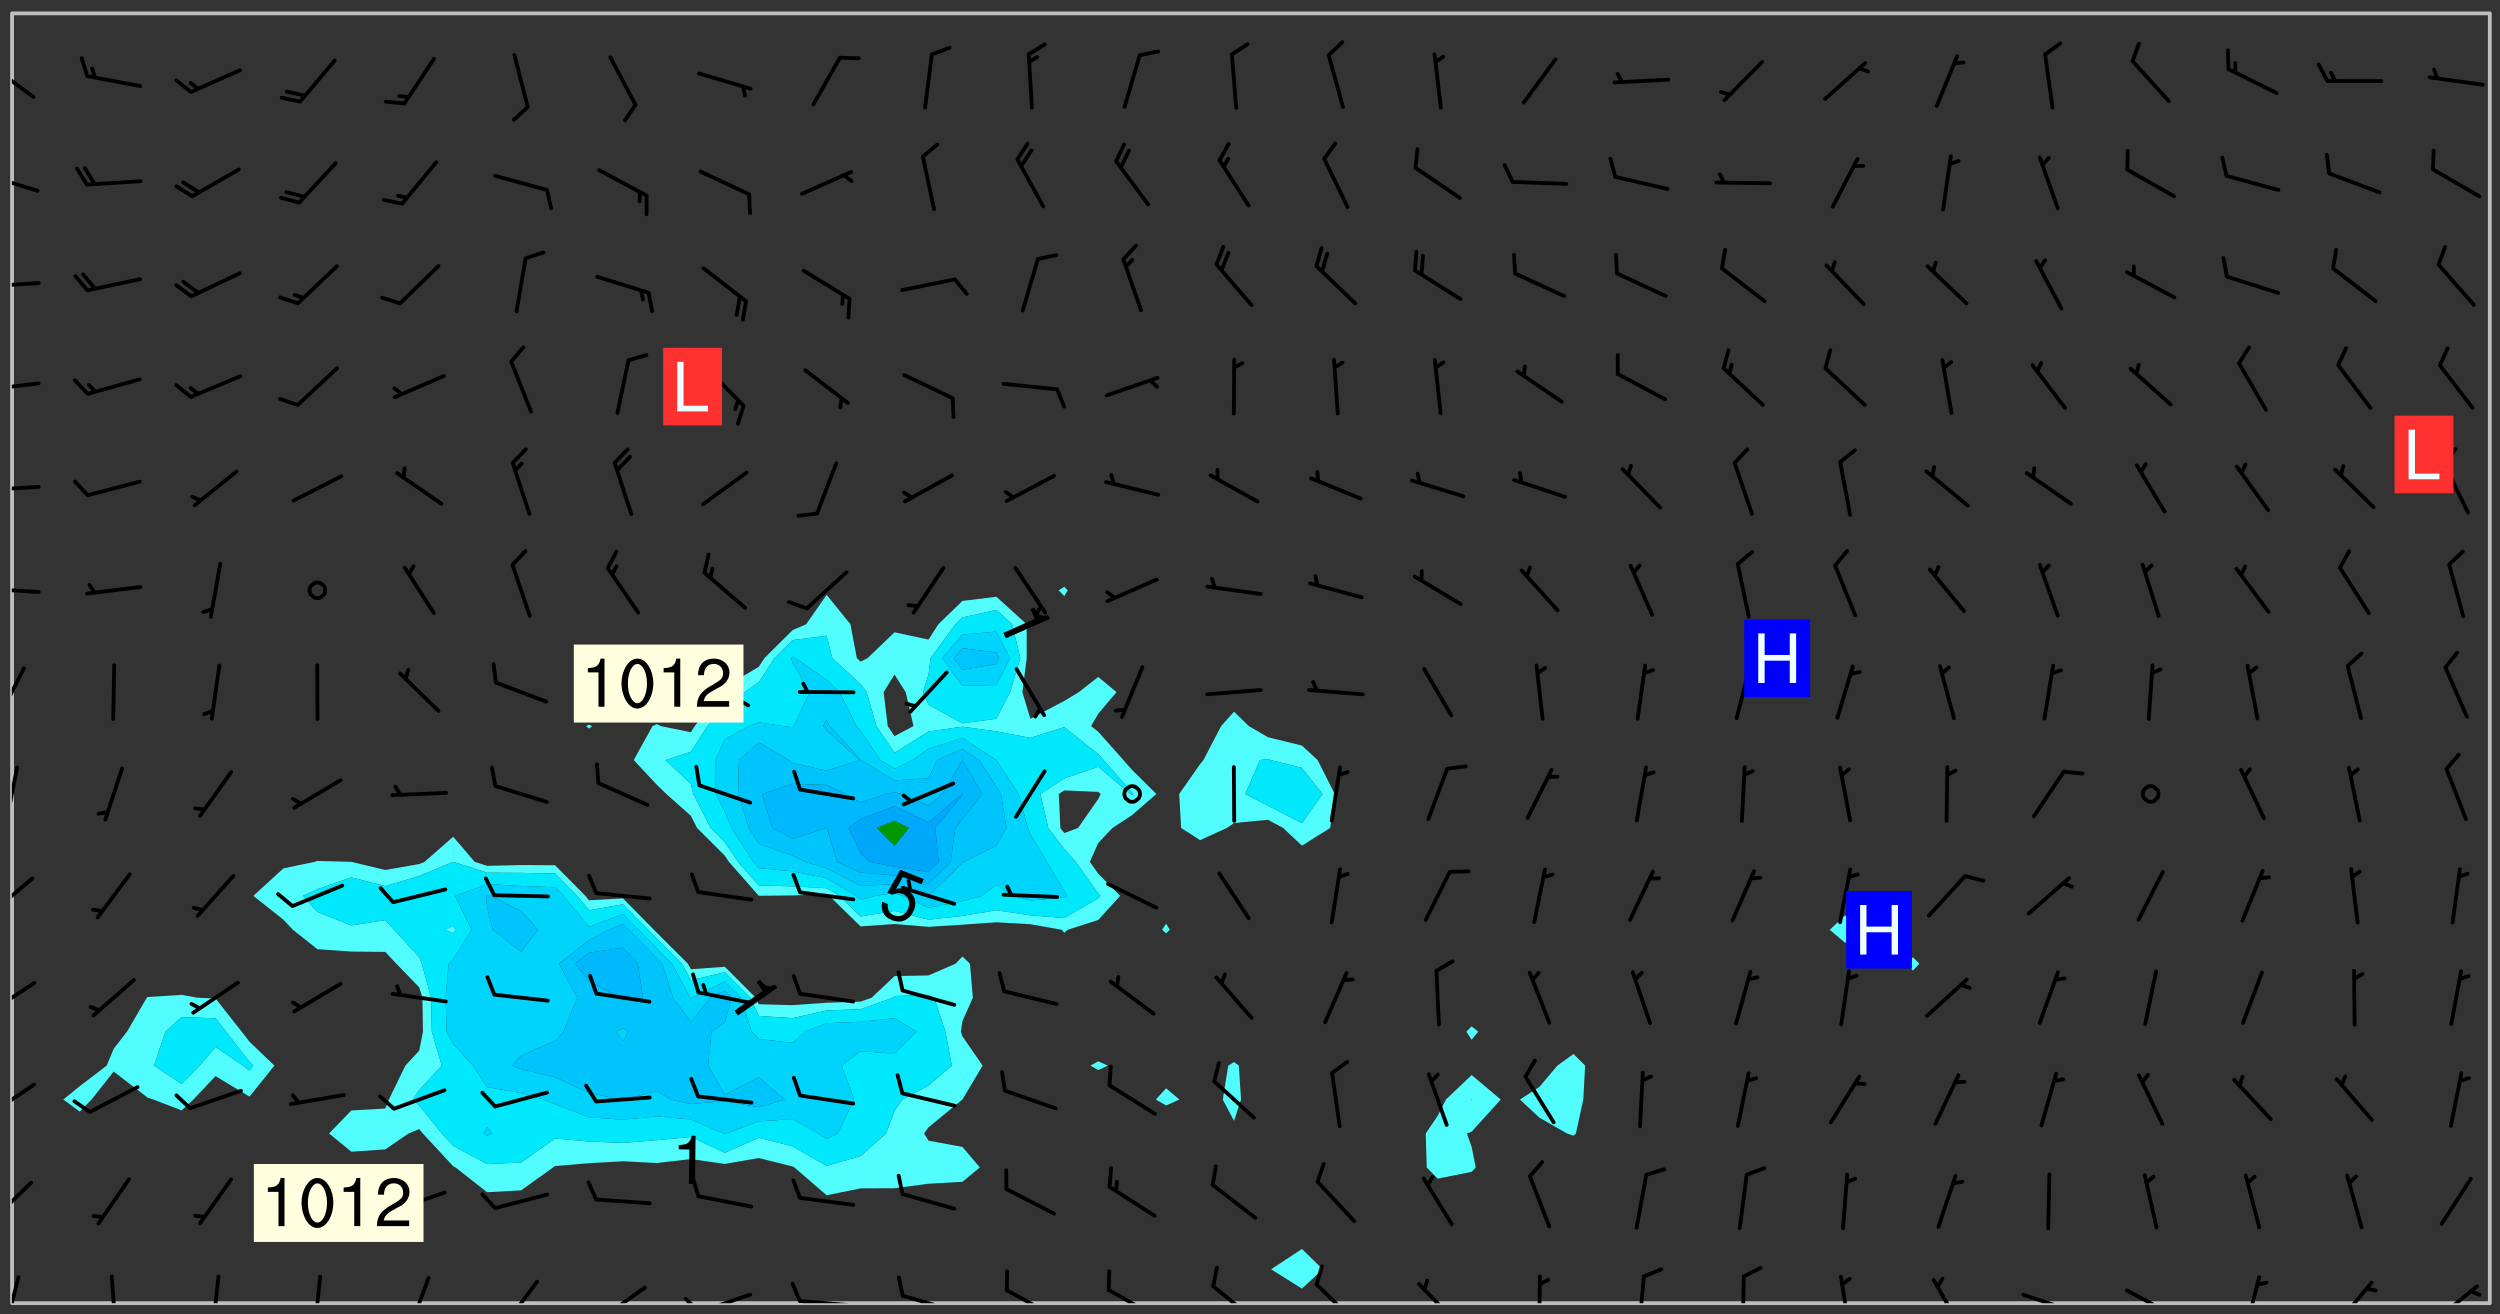 <svg xmlns="http://www.w3.org/2000/svg" role="img" xmlns:xlink="http://www.w3.org/1999/xlink" viewBox="142.45 309.95 326.84 171.84"><rect x="142.45" y="309.95" width="326.84" height="171.84" fill="#333333" stroke="none"/><defs><clipPath id="a"><path d="M144 311.672h1v168.656h-1zm0 0"/></clipPath><clipPath id="b"><path d="M144 311.672h324v168.656H144zm0 0"/></clipPath><clipPath id="c"><path d="M467 311.672h1v168.656h-1zm0 0"/></clipPath><clipPath id="d"><path d="M144 476h2v4.328h-2zm0 0"/></clipPath><clipPath id="e"><path d="M156 476h2v4.328h-2zm0 0"/></clipPath><clipPath id="f"><path d="M170 476h2v4.328h-2zm0 0"/></clipPath><clipPath id="g"><path d="M183 476h2v4.328h-2zm0 0"/></clipPath><clipPath id="h"><path d="M195 476h4v4.328h-4zm0 0"/></clipPath><clipPath id="i"><path d="M208 477h5v3.328h-5zm0 0"/></clipPath><clipPath id="j"><path d="M220 478h7v2.328h-7zm0 0"/></clipPath><clipPath id="k"><path d="M220 480h3v.328h-3zm0 0"/></clipPath><clipPath id="l"><path d="M233 478h8v2.328h-8zm0 0"/></clipPath><clipPath id="m"><path d="M231 479h4v1.328h-4zm0 0"/></clipPath><clipPath id="n"><path d="M246 479h9v1.328h-9zm0 0"/></clipPath><clipPath id="o"><path d="M245 477h3v3.328h-3zm0 0"/></clipPath><clipPath id="p"><path d="M260 479h8v1.328h-8zm0 0"/></clipPath><clipPath id="q"><path d="M273 478h8v2.328h-8zm0 0"/></clipPath><clipPath id="r"><path d="M287 478h7v2.328h-7zm0 0"/></clipPath><clipPath id="s"><path d="M300 477h7v3.328h-7zm0 0"/></clipPath><clipPath id="t"><path d="M314 477h6v3.328h-6zm0 0"/></clipPath><clipPath id="u"><path d="M327 477h7v3.328h-7zm0 0"/></clipPath><clipPath id="v"><path d="M343 476h2v4.328h-2zm0 0"/></clipPath><clipPath id="w"><path d="M356 476h2v4.328h-2zm0 0"/></clipPath><clipPath id="x"><path d="M370 476h1v4.328h-1zm0 0"/></clipPath><clipPath id="y"><path d="M382 476h3v4.328h-3zm0 0"/></clipPath><clipPath id="z"><path d="M394 477h5v3.328h-5zm0 0"/></clipPath><clipPath id="A"><path d="M406 478h8v2.328h-8zm0 0"/></clipPath><clipPath id="B"><path d="M420 478h7v2.328h-7zm0 0"/></clipPath><clipPath id="C"><path d="M435 476h4v4.328h-4zm0 0"/></clipPath><clipPath id="D"><path d="M447 477h6v3.328h-6zm0 0"/></clipPath><clipPath id="E"><path d="M460 477h7v3.328h-7zm0 0"/></clipPath><clipPath id="F"><path d="M144 464h3v6h-3zm0 0"/></clipPath><clipPath id="G"><path d="M144 451h4v5h-4zm0 0"/></clipPath><clipPath id="H"><path d="M144 438h4v5h-4zm0 0"/></clipPath><clipPath id="I"><path d="M144 424h3v6h-3zm0 0"/></clipPath><clipPath id="J"><path d="M144 410h1v8h-1zm0 0"/></clipPath><clipPath id="K"><path d="M144 397h2v7h-2zm0 0"/></clipPath><clipPath id="L"><path d="M144 386h4v2h-4zm0 0"/></clipPath><clipPath id="M"><path d="M144 373h4v2h-4zm0 0"/></clipPath><clipPath id="N"><path d="M144 359h4v3h-4zm0 0"/></clipPath><clipPath id="O"><path d="M144 346h4v2h-4zm0 0"/></clipPath><clipPath id="P"><path d="M144 332h4v4h-4zm0 0"/></clipPath><clipPath id="Q"><path d="M144 318h4v5h-4zm0 0"/></clipPath><g id="R" clip-path="url(#clip1)"><path fill="#fff" fill-opacity="0" fill-rule="evenodd" d="M0 0h1000v1000H0zm0 0"/><path fill="#d3d3d3" fill-opacity="0" fill-rule="evenodd" d="M162.152 355.867l-.234.293.059.234.117.172.176.234.293.348.113.059.117-.172.059-.234.176-.176.465-.176h.699l.234.293.289.816.059.176.176.23.352.234.699.699.172.176.234.348.234.41.289.582.41.465.23.234.234.176.117.23.176.293.172 1.164v.234l.059.289.059.117.117.117.348.41.117.172.176.176.176.234.117.172.172.352.059.234.234.406.234-.059-.176.176-.059.93h-.582l-.234-.113-.348.113-.117.117-.059.293-.059.176-.117.172-.465.293-.059.234-.059.113v.645l.059.172v.41l.059.059v.406l.059.406.117.176.059.059.23.641-.059.293v.699l-.059.582v.234l-.059.23-.055.352v1.922l.055.117h.426l-.367.117-.023.352.891 1.168 1.742.539 1.34.359v.539l.09.809.535.715 1.52.27.891-.086.09 1.164.535.18 1.16-.18 2.055-.984 1.16-.363 1.879-.176 1.695-.18-.18.719-1.516.086-1.25.09-.805.27-1.074.809.27.719.535.898-.18.625-.266.809.266 1.078.625.898.805.18 1.25-.18-.266.723.098.504.055.293v.172l.059.293v.406l.176.117.352.117h.406l.293-.176.113-.117.059-.117.117-.23.059-.176.352-.465.23-.176.176-.059.176.059.059.176.117.988.055.469.059.172.117.234.176.059.816.059h.289l.117.234.059.406.059.352v1.105l.117.293.117.348.289.699.176.352.582.754.352.176.172.059.469.234.641.465.348.234.293.176.293.055.23.062.816.348.293.176.113.172.352.352.117.176.523.641v.289l.059.352v.348l.059.352.059.289.117.059.172.059h.176l.582.234.176.117.176.289.176.234.113.234.293.23.117.117v.41l.059.055.289.234.234.117.059.117.117.172.059.117.23.234.059.176.234.059.117.059-.117.113-.059.117v.117l-.117.293-.117.289v.582l.176.117.117.059.059.117.117.117.113.059.176.348.059.352.059.406v.176l-.059.176-.117.699v.172l.117.176.293.293h.406l.176.117.117.172.117.293v.234h-.527l-.23-.234h-.234l-.176.059-.059.699.059.348.117.176.176.41.117.23.289.469.176.055h.523l.234.059.758.641.059.293v.234l.059.059.23.348v.352l-.117.172v.293l.293.289.293.176.172.059.293.176.293.117.582.406.289.234.293.176.219.16.016.012.23.176.641.523.176.234.117.176.176.176.113.172v.641l.117.176.469.117.582.117.234.059.23.113.293.117.113.059.586.352.289.172.176.062.176.055.176.059.699.352.289.176.234.055.289.176.234.117.641.406.293.117.172.059.234.059.41.059.23.059.234.117.059.172-.41.176.469.059.059.293.113.234.176.055.234.059.176.059.406.117.641.234.117.172.059.234v.176l-.059.117-.059.406.234.234.117.059.348.117.641.23.176.117.289.117.176.176.234.465.582 1.105.176.176.348.176.176.117.352.117 1.047.523.234.059.465.113.293.059.465.176.758.582.234.234.348.465.176.176.289.234.816.699.293.176.289.289.293.176.293.289.695.641.176.176.293.234.289.234.469.289.641.582.348.234.234.293.348.348.352.465.934.992.348.406.117.176.234.059.113.117.645.176.23.113.234.059.293.176.23.117.934.699.406.406.234.176.406.176.234.117.816.348.348.234.234.117.293.289.23.117.758.352.352.172.23.059.293.117.234.059.871.176h.816l.469.23.172.059.875.699.465.117.293.059.176.059.23.059.469.059.348.059.352.059.406.059h.293l.172.059v.23l.176.176h.293l.348.059.352.059.699.117h.641l.465-.234.293-.176.172-.117.41-.172.289-.176.934-.465.469-.293.523-.293.465-.172.465-.176 1.051-.465.289-.117.41-.117.289-.117.527-.176 1.516-.699.582-.348.289-.059.293-.059.348-.117.875-.23.352-.117h.113l.234-.059.875-.234.234-.059h.812l.352-.059.816-.117.172-.059.352-.055.293-.059.23-.059.816-.176.176-.059h.348l.234-.059.465-.117.758-.172.234-.059h.348l.41-.117.289-.059 1.285-.059h.289l.41-.059.23-.059h.176l.875-.117h.406l.41-.117h.348l.352-.113.871-.059h1.75l1.047.289.41.117.289.117.352.117.289.117 1.051.172.289.059h.293l.293.059.172.059.41.059.172.059.117.059h.117l.117.059.352.059h.113l.41.066 1.922.395 1.926.395 1.52.449 1.695.719 2.145.805 1.605-.719 1.43-.805 1.16-1.078 1.25-.449 3.035-.719 1.875-.359 2.145-1.348 2.234-1.254 2.5-1.258 1.695-.449 1.785-.18 1.16-.27.625.539 1.34-.27.715-.988.984-1.344.445-.18.805-.359 1.875-.539 1.785-.449 1.25-.27 1.16-.09 1.699-.09 1.961-.27 1.25-.09h.539l.625-.09h.891l2.145-.18 2.41-.18 2.59-.09 1.695.18 1.609.09 1.43.359 1.16.719 1.875.988 1.16 1.527.266.715.629.09.355.898.535.539.535 1.527 1.074.359h.535l-.805.535.09 1.707.715 2.695.891.805.895.988.715 1.258 1.785.539 1.52-.18.355 1.344 1.609-.805.98-.539.27.27.316-.215.219-.145.801.449.449-.359h.355l.535-.27.539-.719.535-.27.625-.988 1.16.449.84.371 1.395.617 1.695-.18h1.605l1.785.09.18-1.707.535-1.344.805.27.492.848.402.406-.09.539v.359l.715.449.711-.27h1.43l.359.988.445 1.258.715 1.344 1.25.629 1.695.629.715-.18.18-.539.98-.09.449.359.086 1.258-.266.629-.535.18v.539l.715.984.266.539.984.988.801 1.078-.266.359-.09.898-.625 2.332-.355 2.066-.09 1.793-.18.719-.09.539v1.438l-.98 1.883-.359 1.707-.535.898-.805 1.168-.266.539 2.055 1.254.086.359-.355.539-.09-.18v.809l.09 1.438-.445.715-1.074.094-.266.715.535.898.805.719 1.16.809 1.34.27.445.359-.355.449-1.789-.09-1.25-.449-.715-.719-.625-.09-.176 3.59-.188 1.309h89.359V311.703h-55.27v49.082l.762.125 3.289.543 2.023 2.836v2.754l2.352.332 2.348.332h4.051l-1.379 4.16-2.023.707-2.023.703-.543.344-2.594 1.617-.188.117-2.023-2.078-.73-2.742-2.672-2.078-1.375-3.5-.066-.082-1.957-2.672 2.75-1.418v-49.082H294.422v91.414l.117.031.133.012.074.074.105.047.09.059.086.059.09.059.297.297.059.09.031.117.027.117.016.137-.031.117-.059.09-.059.086-.043.105-.047.102-.027.121v.145l.176.27.148.148.074.086.074.074.043.105.062.09.059.086.043.105.059.09.047.102.043.105.059.086.117.18.074.074.062.086.059.09.043.105.059.09.059.086.062.09.059.09.043.102.117.18.074.074.059.086.074.074.09.059.105.047h.148l.133-.016.133.016.102-.047.074-.074.047-.102-.016-.133v-.148l-.047-.105-.027-.117-.047-.102-.027-.121-.043-.102-.062-.09-.043-.102-.043-.105-.031-.117-.016-.133-.012-.137.086-.059.059-.086.121-.031.043.105.016.133v.117l.059.102.059.09.09.059.148.148.059.09.043.105-.012.102.086.059.105.047.086.059.09.059.074.074-.117.027-.105.047-.086.059-.074.074-.059.09-.062.086-.027.121-.047.102-.043.105-.031.117-.012.133-.016.133v.148l.027.117.047.105.043.102.059.09.074.074.09.059.074.074.09.059.059.09.043.105.047.102.117.031.133.016h.148l.117-.031.105.043.043.105.047.102.027.121L299.5 410l.027.117.031.121.027.117.105.043.102.047.133-.016.148.148.062.086.074.074.07.074.09.062.105.043.102.043.117.031.137.016.117-.031.074-.074.027-.117-.012-.133-.031-.121-.027-.117.043-.105h.117l.09.062.117.027h.148l.133.016h.148l.133.016.133-.016h.148l.133-.016.133-.012.137.012.117-.027.133-.016.191-.059-.059.176-.016.133-.027.121-.016.133-.059.086-.133.016-.105.047-.105.043-.117.031-.117.027-.266.031h-.148l-.133.016-.074.074.059.086.148.148.117.18.074.07.09.062.09.059.086.059.09.059.102.043.105.062.105.043.086.059.105.047.102.043.18.117.059.09-.043.102-.047.105.016.133.223.223.059.09.043.102.031.121.043.102.016.133.031.117.012.137.031.117.148.148.102.043.105.043.117.031.133.016.137.016h.117l.117-.031.09-.059.043-.105.047-.102.043-.105.031-.117.012-.133v-.148l-.012-.133-.016-.133-.031-.117-.043-.105-.047-.105-.043-.102-.043-.105-.016-.133.016-.133.027-.117.031-.117.027-.121.047-.102.09-.059.086-.062.074-.074.09-.059.223-.223.059-.086.074-.074.117-.18.059-.086v-.148l-.074-.074-.102-.047-.105-.043-.102-.043-.059-.09-.047-.105-.027-.117.09-.059.117-.031.102-.043.18-.117.148-.148.012-.133-.012-.105-.09-.059-.133.016h-.148l-.133.016-.133-.016-.121-.031-.086-.059-.074-.074-.059-.09-.062-.086-.117-.18-.059-.086.031-.121.086-.059.121-.031.059-.086v-.121l-.031-.117-.059-.09-.059-.086-.047-.105-.027-.117-.016-.133.059-.09.074-.074.09-.059.117-.18.074-.074.059-.086.148-.148.121-.031.133-.016.133.016.074.074.043.105.016.133-.031.117-.117.031-.133.012-.148.148-.043.105-.047.102-.027.121-.031.117v.148l.031.117.043.105.059.09.074.07.074.074.117.031.121.027.117-.027.133-.016h.117l.09.059.074.074.047.105.059.086.102.047.133.016.105.043.086.059-.012.105-.074.074-.18.117-.059.09-.09.059-.07.074-.074.074-.062.09-.027.117-.016.133.016.133-.016.133v.148l.016.133.027.117.031.121.074.074.09.059.086.059.09.059.117.031v.086l-.102.047-.09.059-.266.031-.117.027h-.148l-.105.043-.102.047-.059.09-.062.234-.012.133-.031.121-.016.133v.293l-.012.133.012.137.016.133.133.016.133.012.121.031.086.059.074.074.047.105.043.102.016.133v.445l-.016.133v.445l.031.266.027.117.016.133.031.117.086.211.031.266v.148l-.031.117-.027.117-.031.121-.027.117-.031.117-.031.121-.012.133-.016.133.09.059.117-.031.102.016.047.105-.031.266v.441l-.043.105-.047.105-.043.102-.043.105-.059.086-.031.121-.043.117-.031.117-.016.133.016.133.059.09.105.047.086.059.059.086-.012.137-.031.117-.043.102v.445l-.016.133v.148l-.031.117-.043.105-.027.117-.047.105-.043.102-.031.121-.027.117-.031.133-.031.117-.027.117-.043.105-.031.117-.031.121-.012.133-.016.133v.297l.027.117v.148l.047.398.027.117.059.09.121.031h.148l.133-.016.059.09v.117l-.059.09-.09.059-.102.043-.105.047-.09.059-.086.059-.137.016-.117-.031-.133-.016-.102.047-.062.086-.012.137-.016.133-.031.117-.027.117-.016.133-.031.121v.297l.016.133.031.117v.148l.012.133v.148l-.027.117-.047.102-.027.121-.031.117-.059.09-.074.074-.102.043-.105.047-.117.027-.121.031-.102-.047.059-.086.105-.047.027-.117.031-.117.027-.121.031-.117v-.148l.016-.133-.031-.117-.043-.105-.105.016-.074.074-.102.043-.09.062-.074.074-.043.102-.016.133-.031.117L304.25 426l-.031.117-.027.117-.031.121-.027.117-.031.117-.043.105-.09.059h-.09l-.117-.031-.031-.086.016-.137-.031-.117v-.148l-.012-.133v-.148l-.062-.234-.027-.121-.043-.102-.047-.105-.059-.086-.059-.09-.043-.105-.062-.086-.148-.148-.07-.074-.105-.047-.105-.043-.102-.043-.297-.297-.09-.074-.086-.059-.105-.043-.09-.062-.086-.059-.105-.043-.09-.059-.086-.062-.074-.07-.105-.047-.086-.059-.105-.043-.09-.062-.102-.043-.105-.043-.086-.059-.105-.047-.105-.043-.102-.047-.09-.059-.102-.043-.105-.043-.09-.062-.117-.027-.133-.016-.133.016H299.75l-.133.016-.117-.031-.09-.059-.074-.074-.09-.059-.102-.047h-.148l-.121-.027-.102-.043-.074-.074-.117-.18-.09-.059-.102-.043-.09-.062-.105-.043-.09-.059-.086-.059-.105-.047-.059-.086-.059-.09-.043-.105-.047-.102-.074-.074-.086-.059-.074-.074-.09-.059-.223-.223-.043-.105-.031-.266.105-.043h.145l.105.043.074.074.09.059.086.059.105.047.09.059.148.148.07.074.148.148.062.086.074.074.086.059.074.074.09.062.09.059.086.059.27.176.102.047.105.043.102.043.047-.074.059-.086.074-.074.07-.074.105.043.074.074.059.09.043.102.047.105.043.105.121.027.117-.027.074-.09.043-.105.059-.09.074-.074.105-.043.117-.027.133.012.09.059.148.148.059.09.043.105.047.102.043.105.043.102.105.047.105.043.133.016.086-.059.059-.09.074-.074.105-.043.117.027.105.047.102.043.105.043.102.047.18.117v.117l-.016.133.016.133.016.137.059.086.102.047.121.027.117.031h.148l.117-.031.059-.09.18-.117.059-.09.074-.074.059-.086.117-.18.18-.117.117.031.09.059.043.074-.016.133v.117l.09.059h.148l.133-.016.133-.012.266-.031.105-.043.117-.031.121-.027.074-.074.07-.074.062-.09-.016-.105-.047-.102-.102-.043-.105-.016-.117.027-.266.031h-.148l-.074-.074-.09-.059-.117-.031-.117-.027-.133-.016h-.148l-.133.016h-.297l-.105-.047-.148-.148-.043-.102-.059-.09.223-.223.086-.059.105-.043.117-.031.133-.016.133.016.137.016.102.043.133-.012.09-.062.102-.043.062-.09-.047-.102-.09-.059-.117-.031-.102-.043-.059-.09-.062-.09v-.117l.016-.133.105-.047.074-.07v-.121l-.09-.059-.031-.117.09-.059.074-.074.043-.105.059-.09.047-.102.016-.133v-.148l-.047-.105-.043-.102-.09-.059-.133-.016-.102-.043-.137-.016-.117-.031h-.445l-.133-.016-.133-.012-.133-.016-.117-.031h-.148l-.133-.016-.133-.012-.266-.031-.121-.043-.086-.059-.074-.074v-.148l.012-.133.105-.047.102-.043.133-.016h.152l.133-.016h.293l.121.031.102.043.09.059.234.062.121-.047.09-.059.102-.043.133-.016.105.043.102.047.133.012.121-.027h.145l.121-.031.117-.027.105-.047.074-.074.086-.059.148-.148.059-.086.047-.105.027-.117.016-.105-.102-.043-.09-.059-.117-.031-.105-.043-.09-.062-.074-.086-.074-.074-.102-.043-.105-.047-.102-.043-.059-.09-.047-.102-.086-.211-.062-.086-.059-.09-.074-.074-.086-.059h-.27l-.117.031-.09.059-.102.043-.133.016-.105-.016-.027-.117-.062-.09-.117-.031-.102-.043-.148-.148-.031-.117-.016-.105.074-.074.18-.117.117-.027.117-.031.137.016.102.043.105.043.102.047.105.043.117.031.133.016.117.027.133.016.105-.016.09-.059-.074-.074-.105-.043-.074-.074-.074-.09-.148-.148-.086-.059-.09-.059-.074-.074-.09-.059-.102-.047-.121-.027-.102-.047-.105-.043-.117-.031-.102-.043-.121-.031h-.148l-.117.031-.105.043-.086.062-.18.117-.086.059-.09.059-.105.047-.086.059-.105.043-.102.043-.105.047-.074.074-.059.09-.059.086-.047.105-.059.086-.074.074-.133-.012-.117-.031h-.117l-.074.074-.09.059-.074.074-.09.059-.086.059-.105.047-.102.043-.137.016-.102-.043-.148-.148-.105-.047h-.086l-.105.047-.102.043-.121.031-.117-.031-.074-.074v-.117l.031-.121.074-.07.059-.09.074-.074.117-.031.105-.043h.293l.133-.016.137-.016.102-.043.09-.059.102-.047.09-.059.133-.012.09.059.133.012.09-.059.086-.059.105-.043.09-.059.086-.062.09-.059.148-.148.059-.086.059-.09.105-.043.133-.016.117.027.121.031.059-.059.059-.09.031-.266.027-.117.105.012.133.016.102-.043.09-.059.059-.09.074-.074.059-.09.047-.102.012-.133-.012-.133-.047-.105-.148-.148-.059-.09-.059-.086-.043-.105v-.445l.016-.133v-.148l.012-.133-.059-.059-.09.059-.102-.043-.18-.117-.086-.059-.062-.09-.059-.09-.074-.074-.086-.059-.121.031-.102.012-.105.047-.086.059-.105.043-.148.148-.09.059-.086.059-.09.062-.105.043-.133.016v-.121l.105-.043.117-.031.074-.07.043-.105v-.148l-.027-.117-.148-.148-.133-.016h-.148l-.117.031-.105.043-.102.043-.09.062-.117.027-.074-.074.012-.133-.043-.102-.043-.105-.09-.059-.117.027-.121.031-.117.031-.102.043-.121.031-.102.043-.105.043-.09.059-.102.016v-.117l.016-.133-.059-.09-.074.043-.148.148-.059.09-.074.074-.047.105-.043.102-.074.074-.059.09-.074.074-.059.086-.074.074-.09.062-.074.07-.074.074-.102.016-.133.016-.105-.043v-.121l.148-.148.043-.102.059-.09.047-.102.043-.105.059-.09.031-.117.043-.102.031-.121.027-.117.047-.105.043-.102.043-.105.074-.07.09-.062.09-.059.102-.043h.297l.266-.031.105-.043-.074-.074-.117-.031-.105-.043-.09-.059-.102-.047-.09-.059-.102-.043-.105-.043-.09-.062-.086-.059-.105-.043-.102-.043-.121-.031-.117-.031-.102-.043L297.5 410.25l-.102-.043-.09-.059-.043-.105-.016-.133.102-.043.133-.016.137.016.133-.016.102-.043.059-.09.016-.105-.09-.059-.074-.074-.102-.043-.09-.059-.148-.148-.043-.105-.016-.133v-.293l-.059-.09-.09-.059-.074-.074-.043-.105-.031-.117-.059-.09-.074-.074-.117-.027-.074-.074-.09-.059-.09-.062-.086-.059-.074-.074-.059-.086-.047-.105-.086-.059-.148-.148-.195-.059-.133.016-.102.043-.074.074-.047.102-.043.105-.059.09-.059.086-.297.297-.09.059h-.086l-.062-.086-.043-.105.031-.117.059-.09.027-.117-.012-.133-.09-.062-.105.047-.117.027-.117.031-.27.176-.102.047-.117.027-.105.047-.09.059-.102.043-.059-.086-.047-.105.016-.133.047-.105.07-.074.074-.07.059-.09v-.148l-.043-.105h-.238l-.102.047-.031.117-.027.117-.031.121-.074.043-.133.016-.074-.047-.043-.102-.043-.105-.047-.102-.043-.105-.121.031-.102.043-.133.016-.117.031-.105.043-.09.059-.102.047-.121.027-.133.016-.102-.043-.059-.09-.047-.105-.043-.102-.043-.105v-.117l.059-.09.086-.059.18-.117.102-.047.105-.043.105-.059.102-.043.09-.062.102-.043.105-.059.102-.047.09-.059.105-.043.102-.043.09-.062.102-.043.137-.016.117.031.102.043.121.031.102.043.105.047.102.043.105.043.102.047.105.043.102.043.105.047.086.059.105.043.117.031.105.043.102.047.09.059.105.043.102.043.105.047.117.027.102.047.121.027h.148l.086-.059.016-.102.059-.09-.027-.117-.074-.074-.117-.18-.074-.074-.09-.074-.18-.117-.086-.059-.105-.043-.102-.047-.27-.176-.059-.09-.074-.074-.059-.09-.043-.102-.031-.117-.016-.137v-.562l-.012-.133-.016-.133-.031-.117-.016-.133-.012-.133-.031-.121-.223-.223-.059-.086-.016-.105.031-.117.133-.016v-91.414H172.992v1.453l-.059.234-.352 1.051-.172.523-.117.348-.176.41-.117.172-.234.293-.23.059h-.352l-.117.059-.23.406v.293l.117.176.23.23.117.234.641.758.293.465.176.234.23.352.234.348.641.816.176.465.172.41.117.695.176.469.117 1.398.059.465v.875l.117 1.047v4.781l-.059.465-.352 1.281-.176.523-.113.41-.352.93L172.934 336l-.234.582-.117.176-.172.348-.176.406-.352.816-.059.293-.113.293-.117.289-.059.176-.117.875-.059.406-.059.117-.059.176-.059.172-.23.527-.117.172v.234l-.117.234-.059.172-.176.586v.289l-.059.176v.293l-.059.113-.059.527v.172l-.055.234v2.621l-.176.816-.117.176-.176.234-.117.172-.113.234-.586.934-.23.289-.293.465-.176.234-.289.352-.352.699-.113.23-.176.41-.176.23-.406.527-.816.699-.293.172-.289.234-.176.117-.176.176-.523.406-.527.176-.172.176-.234.055-.641.176h-.758m12.211 31.023l-1.074.449.359.895 1.25-.715.445-.539-.98-.09"/><path fill="#d3d3d3" fill-opacity="0" fill-rule="evenodd" d="M201.508 416.598h-.895l.449.629.98.359.805-.09.445-.988-.176.09-.715-.355-.895.355m154.621 59.07l-.059-.523v-.293l.113-.293.059-.23.469-.469h.113l.117-.113.117-.059h.176l.234-.059h.348l.234.059.117.059.23.172.059.176.117.582v.293l-.117.176-.172.289-.176.176-.527.523-.23.234-.117.059h-.176l-.117-.059-.406-.293-.176-.117-.117-.059-.059-.113-.055-.117m6.641-10.957l-.059-.172v-1.109l.059-.172.176-.059.172-.059h.176l.234-.059.117.059.059.699-.059.172-.117.176-.117.059-.234.523-.113.059h-.234l-.059-.117m9.613-14.391l-.117-.176v-.699l.293-.875.117-.172.176-.352.113-.23.117-.293.352-.758.117-.23.172-.234h.176l.117-.059h.641l.117.059.234.234.172.113.352.293.117.117.113.176v.113l.117.059.117.117v.699l-.059.176v.23l-.059.176-.348 1.051-.117.23-.117.234-.117.059-.23.234-.641.289h-.875l-.41-.117-.641-.465"/><path fill="none" stroke="#bebebe" stroke-linecap="round" stroke-linejoin="round" stroke-miterlimit="10" stroke-width=".5" d="M467.957 311.695H144.027v168.625h323.93v-168.625"/><g clip-path="url(#a)"><path fill="#fff" fill-opacity="0" fill-rule="evenodd" d="M144 475.891v4.438h.004H144V311.672h.004H144v164.219"/></g><g clip-path="url(#b)"><path fill="#fff" fill-opacity="0" fill-rule="evenodd" d="M144.004 480.328V311.672h22.188v128.344l-4.438.277-.109.09-2.59 4.438-1.738 2.238-.918 2.203-3.523 2.695-2.152 1.742 2.152 1.574 1.543-1.574 2.898-3.656 4.438 3.41.754.246 3.684 1.422 1.543-1.422 2.895-3.066 4.438 2.688 3.258-4.059-3.258-3.121-1.023-1.32-3.414-4.336-2.422-.102-2.016-.367V311.672h35.508v107.672l-3.754 3.285-.684.285-4.441.773-4.43-1.059-.008-.004-4.438-.117-.371.121-4.066.848-3.941 3.594 3.941 3.121 1.238 1.316 3.199 2.535 4.438.312 4.438.043 1.449 1.547 2.992 3.094.414 1.344.07 4.438-.484 2.48-1.812 1.961-2.16 4.438-.469 1.176-4.438.254-2.914 3.008 2.914 2.383 4.438-.305 3.043-2.078 1.398-.578.465.578 3.973 4.281.301.156 4.137 3.242 4.438-.25 4.188-2.992.254-.18 4.438-.375 4.438-.254 4.438.23 4.438-.516 4.441.633 4.438-.77 4.438 1.105.223.125 4.215 3.637 4.438-.902 4.441-.016 4.438-.59 4.438-.254 2.27-1.875-2.27-2.68-4.438-.824-.578-.934.578-.805 4.43-3.633.008-.008 2.641-4.43-2.641-3.82-.211-.621.211-1.371 1.363-3.066-.383-4.438-.98-.945-.918.945-3.52 1.527-4.438.086-2.992 2.824-1.449.52-4.438.141-4.438.316-4.438-.121-.406-.855-4.031-4.043-4.441.32-.383-.715-4.055-4.043-.387-.395-4.051-4.109-4.438.254-.48-.582-3.957-4.004-4.441-.027-4.438.109-1.625-.52-2.812-3.285V311.672h17.754v93.02l-.383.184.383.328.41-.328-.41-.184v-93.02h31.066v76.047l-2.672 3.844-1.766.758L242.379 396l-.734 1.129-4.438 2.633-.57.676-3.352 4.438-.52.805-3.938-.805-.5-.258-.57.258-2.457 4.441 3.027 3.242 1.234 1.195 3.203 2.848.812 1.59 3.629 3.629.543.809 3.895 4.43 4.438-.043 4.438-.156.352.211 4.086 3.996 4.441-.316 4.438.371 4.438-.285 4.438-.309 4.441.25 4.109.73.328.395.434-.395 4.004-1.285v18.477l-1.016.562 1.016.586 1.246-.586-1.246-.562v-18.477l2.867-3.152-2.867-2.898-1.098-1.543 1.098-2.469 1.867-1.969 2.57-1.688 3.16-2.75-3.16-3.133-1.148-1.305-3.289-3.699-.934-.742.934-1.609 2.391-2.828-2.391-1.988-2.539 1.988-1.898 1.148-4.438 2.328-1.039-3.477.562-4.438-.004-4.438-3.961-3.598-4.438.547-3.145 3.051-1.293 2.008-4.438-.957L255.863 396l-.906.445-.484-.445-.84-4.438-3.113-3.844v-76.047h31.07v74.992l-.738.461.738.758.453-.758-.453-.461v-74.992h13.312v119.031l-.523.805.523.461v20.262l-1.348 1.469 1.348.773 1.73-.773-1.73-1.469v-20.262l.484-.461-.484-.805V311.672h8.879v91.316l-1.684 1.887-2.316 4.441-.438.535-2.73 3.902.25 4.438 2.48 1.594 3.496-1.594.941-.648v31.254l-.758.465-.711 4.438 1.469 2.785.914-2.785-.285-4.438-.629-.465v-31.254l4.438-.418 1.98 1.066 2.457 2.312v52.734l-4.031 2.652 4.031 2.527 2.727-2.527-2.727-2.652v-52.734l3.695-2.312.594-4.438-2.238-4.438-2.051-1.895-4.438-1.09-2.508-1.457-1.93-1.887v-91.316h31.066V444.129l-.688.691.688 1.062v4.613l-3.363 3.203-1.074 2.121-1.566 2.316.129 4.438 1.438 1.469 4.438-.891.539-.578-.539-2.684-.621-1.754.621-.238 3.809-4.199-3.809-3.203v-4.613l.863-1.062-.863-.691V311.672h13.316V447.746l-2.109 1.516-2.328 2.77-2.562 1.668 2.562 2.387 3.582 2.051.855.293.312-.293.969-4.438.238-4.438-1.52-1.516V311.672h35.508v117.941l-2.008 1.895 2.008 1.703 1.883-1.703-1.883-1.895v-117.941h8.875v123.438l-.906.836.906.887.836-.887-.836-.836v-123.438h75.449v168.656H144.004"/></g><path fill="#50fcfc" fill-rule="evenodd" d="M152.875 455.273l-2.152-1.574 2.152-1.742 3.523-2.695.918-2.203 1.738-2.238 2.59-4.438.109-.09 4.438-.277v2.902l-2.117 1.902-1.484 4.441 3.602 2.406 2.355-2.406 2.082-2.426 3.602 2.426.836.645.52-.645-.52-.496L172 444.82l-1.371-1.742-4.438-.16v-2.902l2.016.367 2.422.102 3.414 4.336 1.023 1.32 3.258 3.121-3.258 4.059-4.438-2.688-2.895 3.066-1.543 1.422-3.684-1.422-.754-.246-4.438-3.41-2.898 3.656-1.543 1.574"/><path fill="#00e8fc" fill-rule="evenodd" d="M166.191 451.668l-3.602-2.406 1.484-4.441 2.117-1.902 4.438.16L172 444.82l3.066 3.945.52.496-.52.645-.836-.645-3.602-2.426-2.082 2.426-2.355 2.406"/><path fill="#50fcfc" fill-rule="evenodd" d="M179.508 430.191l-3.941-3.121 3.941-3.594 4.066-.848.371-.121 4.438.117.008.004 4.43 1.059 4.441-.773.684-.285 3.754-3.285v3.27l-.02.016-4.418 1.84-4.441 1.324-4.438-1.133-4.438 1.531-1.895.879 1.895 2.105 4.438 1.758 4.438-.691 1.16 1.266 3.281 3.59.336.848 1.215 4.438.09 4.438 1.301 4.441-2.941 3.195-.82 1.242.82.793 2.938 3.645 1.5 1.613 4.438 2.387 4.438-.211 4.441-3.129 4.438.383 4.438.191 4.438-.363 4.438-.41 4.441 2.055 4.438-1.957 4.438 1.129 4.438 2.551 4.438-1.289 3.316-2.949 1.125-2.98 1.016-1.457 3.422-1.844 3.051-2.594-.844-4.441-1.473-4.438-.734-.383-4.438.16-.238.223-4.203 1.504-4.438.16-4.438 1.012-4.438-.289-1.125-2.387-3.312-3.324-4.441 1.031-1.16-2.145-3.277-3.27-1.145-1.168-3.293-3.34-4.438.785-1.547-1.883-2.891-2.926-4.441-.078-4.438-.023-4.422-1.414-.016-.016v-3.27l2.812 3.285 1.625.52 4.438-.109 4.441.027 3.957 4.004.48.582 4.438-.254 4.051 4.109.387.395 4.055 4.043.383.715 4.441-.32 4.031 4.043.406.855 4.438.121 4.438-.316 4.438-.141 1.449-.52 2.992-2.824 4.438-.086 3.52-1.527.918-.945.98.945.383 4.438-1.363 3.066-.211 1.371.211.621 2.641 3.82-2.641 4.43-.008.008-4.43 3.633-.578.805.578.934 4.438.824 2.27 2.68-2.27 1.875-4.438.254-4.438.59-4.441.016-4.438.902-4.215-3.637-.223-.125-4.438-1.105-4.438.77-4.441-.633-4.438.516-4.438-.23-4.438.254-4.438.375-.254.18-4.188 2.992-4.438.25L202 462.574l-.301-.156-3.973-4.281-.465-.578-1.398.578-3.043 2.078-4.438.305-2.914-2.383 2.914-3.008 4.438-.254.469-1.176 2.16-4.438 1.812-1.961.484-2.48-.07-4.438-.414-1.344-2.992-3.094-1.449-1.547-4.438-.043-4.438-.312-3.199-2.535-1.238-1.316"/><path fill="#00e8fc" fill-rule="evenodd" d="M183.945 429.176l-1.895-2.105 1.895-.879 4.438-1.531 4.438 1.133 4.441-1.324v2.59l-.027.012.027.023.227-.023-.227-.012v-2.59l4.418-1.84.02-.016v8.375l-1.035.52 1.035.426.266-.426-.266-.52v-8.375l.016.016 4.422 1.414v1.488l-4.176 1.539 2.152 4.438-2.414 3.848-.602.59-.387 4.438.121 4.438.867 1.602 2.586 2.84 1.852 2.816v5.227l-.473.832.473.281.66-.281-.66-.832v-5.227l4.438.777 2.934.844 1.508.598 4.438 1.723 4.438.312 4.438-.434 4.438.406 4.289 1.832.152.078.156-.078 4.281-1.594 4.438-.293 3.344 1.887 1.094.711 1.461-.711 2.133-4.438-1.645-4.438 2.488-1.883 4.441.332 2.859-2.891-2.859-1.758-4.441.465-4.438.188-2.828 1.105-1.609 1.465-4.438-.512-.93-.953-1.395-4.438-2.113-2.121-4.344 2.121-.098.117-.086-.117-2.363-4.438-1.988-1.984-2.406-2.453-2.031-2.062-4.438 1.676-3.332-4.051-1.105-1.121-4.441-.172-4.438-.246v-1.488l4.438.023 4.441.078 2.891 2.926 1.547 1.883 4.438-.785 3.293 3.34 1.145 1.168 3.277 3.27 1.16 2.145 4.441-1.031 3.312 3.324 1.125 2.387 4.438.289 4.438-1.012 4.438-.16 4.203-1.504.238-.223 4.438-.16.734.383 1.473 4.438.844 4.441-3.051 2.594-3.422 1.844-1.016 1.457-1.125 2.98-3.316 2.949-4.438 1.289-4.438-2.551-4.438-1.129-4.438 1.957-4.441-2.055-4.438.41-4.438.363-4.438-.191-4.438-.383-4.441 3.129-4.438.211-4.438-2.387-1.5-1.613-2.938-3.645-.82-.793.82-1.242 2.941-3.195-1.301-4.441-.09-4.438-1.215-4.438-.336-.848-3.281-3.59-1.16-1.266-4.438.691-4.438-1.758"/><path fill="#00d4fc" fill-rule="evenodd" d="M197.262 427.094l-.027-.023.027-.012.227.012-.227.023"/><path fill="#50fcfc" fill-rule="evenodd" d="M201.699 430.988l-1.035.52 1.035.426.266-.426-.266-.52"/><path fill="#00d4fc" fill-rule="evenodd" d="M200.832 444.82l-.121-4.438.387-4.438.602-.59 2.414-3.848-2.152-4.438 4.176-1.539v1.492l-.125.047.125 1.527v11.707l-.035.078.035.191.047-.191-.047-.078v-11.707l.723 2.91 3.715 2.898 2.219-2.898-2.219-2.438-3.945-2-.492-.047v-1.492l4.438.246 4.441.172 1.105 1.121 3.332 4.051 4.438-1.676v1.281L222 431.508l-2.547 1.355-3.922 3.082 2.375 4.438-1.77 4.438L215.016 446l-4.441 1.945-1.145 1.316 1.145.465 4.441 1.051 4.438 2.062 4.219.859.219.02.168-.02 4.27-1.125 1.781 1.125 2.656.578 4.441-.355 4.438.793 3.398-1.016-3.398-2.91-4.438 2.258-2.176-3.785.438-4.441 1.738-1.164.914-3.273-.914-.918-1.879.918-2.562 3.16-2.332-3.16-1.406-4.438-.699-.695-3.668-3.742-.77-.781v-1.281l2.031 2.062 2.406 2.453 1.988 1.984 2.363 4.438.086.117.098-.117 4.344-2.121 2.113 2.121 1.395 4.438.93.953 4.438.512 1.609-1.465 2.828-1.105 4.438-.188 4.441-.465 2.859 1.758-2.859 2.891-4.441-.332-2.488 1.883 1.645 4.438-2.133 4.438-1.461.711-1.094-.711-3.344-1.887-4.438.293-4.281 1.594-.156.078-.152-.078-4.289-1.832-4.438-.406-4.438.434-4.438-.312-4.438-1.723-1.508-.598-2.934-.844-4.438-.777-1.852-2.816-2.586-2.84-.867-1.602m5.305 13.598l-.473-.281.473-.832.66.832-.66.281"/><path fill="#00c4fc" fill-rule="evenodd" d="M206.137 428.598l-.125-1.527.125-.047.492.047 3.945 2 2.219 2.438-2.219 2.898-3.715-2.898-.723-2.91"/><path fill="#00e8fc" fill-rule="evenodd" d="M206.137 440.305l-.035.078.035.191.047-.191-.047-.078"/><path fill="#00c4fc" fill-rule="evenodd" d="M210.574 449.727l-1.145-.465 1.145-1.316L215.016 446l1.121-1.18 1.77-4.438-2.375-4.438 3.922-3.082L222 431.508l1.891-.781v3.102l-4.438.68-1.828 1.438 1.828 2.266 4.004 2.172.434.332v3.676l-.879.43.879 1.242.668-1.242-.668-.43v-3.676l2.625-.332-.688-4.438-1.938-2.117v-3.102l.77.781 3.668 3.742.699.695 1.406 4.438 2.332 3.16 2.562-3.16 1.879-.918.914.918-.914 3.273-1.738 1.164-.438 4.441 2.176 3.785 4.438-2.258 3.398 2.91-3.398 1.016-4.438-.793-4.441.355-2.656-.578-1.781-1.125-4.27 1.125-.168.02-.219-.02-4.219-.859-4.438-2.062-4.441-1.051"/><path fill="#00b8fc" fill-rule="evenodd" d="M219.453 438.211l-1.828-2.266 1.828-1.438 4.438-.68 1.938 2.117.688 4.438-2.625.332-.434-.332-4.004-2.172"/><path fill="#50fcfc" fill-rule="evenodd" d="M219.453 405.203l-.383-.328.383-.184.41.184-.41.328"/><path fill="#00d4fc" fill-rule="evenodd" d="M223.891 444.391l-.879.43.879 1.242.668-1.242-.668-.43"/><path fill="#50fcfc" fill-rule="evenodd" d="M228.328 412.559l-3.027-3.242 2.457-4.441.57-.258.5.258 3.938.805.52-.805 3.352-4.438.57-.676 4.438-2.633.734-1.129 3.703-3.68 1.766-.758 2.672-3.844v5.348l-4.438.566L243.695 396l-2.051 3.152-1.824 1.285-2.613 1.77-2.266 2.668-2.176 3.367-3.301 1.074 3.301 3.102.32 1.336 2.266 4.438 1.855 1.855 1.734 2.582 2.703 3.074 4.438.133 4.438.242 1.68.992 2.758 2.699 4.441-.738 4.438 1.156 4.438-.5 4.438-.738 4.441.664 4.438.363 4.438-2.582.297-.324-.297-.301-2.945-4.141-1.492-1.68-2.098-2.758-1.039-4.438 3.137-2.035v1.57l-.715.465.199 4.438.516.676 1.805-.676 2.633-3.777.32-.66-.32-.273-4.438-.191v-1.57l4.438-1.523 4.199 3.559.238.16.184-.16-.184-.18-3.742-4.258-.695-.781-4.438-3.527-4.438 1.41-4.441-.848-4.438-.617-4.438.633-4.438 2.781-2.367-3.492-1.281-4.438-.793-1.047L251.273 396l-.754-2.934v-5.348l3.113 3.844.84 4.438.484.445.906-.445 3.535-3.387v5.523l-1.426 2.301.535 4.438.891 1.316 2.48-1.316-1.027-4.438-1.453-2.301v-5.523l4.438.957 1.293-2.008 3.145-3.051 4.438-.547v1.727l-4.438.98-.918.891-3.246 4.438-.273 2.164-.711 2.273.711 1.656 4.438 2.426 4.438-.609 1.785-3.473L275.848 396l-1.078-4.438-2.059-1.871v-1.727l3.961 3.598.004 4.438-.562 4.438 1.039 3.477 4.438-2.328 1.898-1.148 2.539-1.988 2.391 1.988-2.391 2.828-.934 1.609.934.742 3.289 3.699 1.148 1.305 3.16 3.133-3.16 2.75-2.57 1.688-1.867 1.969-1.098 2.469 1.098 1.543 2.867 2.898-2.867 3.152-4.004 1.285-.434.395-.328-.395-4.109-.73-4.441-.25-4.438.309-4.438.285-4.438-.371-4.441.316-4.086-3.996-.352-.211-4.438.156-4.438.043-3.895-4.43-.543-.809-3.629-3.629-.812-1.59-3.203-2.848-1.234-1.195"/><path fill="#00e8fc" fill-rule="evenodd" d="M232.766 412.418l-3.301-3.102 3.301-1.074 2.176-3.367 2.266-2.668 2.613-1.77 1.824-1.285L243.695 396l2.387-2.367v2.18l-.188.188.188.641 2.246 3.797-2.137 4.438-.109.145-1.203-.145-3.234-.488-1.336.488-3.102 1.715-1.223 2.727.051 4.438 1.172 2.289.852 2.148 2.875 4.438.711.812 4.438.43 4.438.898 3.887 2.301.551.539 1.965-.539 2.477-.363 1.062.363 3.375 1.559 4.438-.855 2.5-.703 1.938-1.484 2.137 1.484 2.305.598 4.438-.367.375-.23-.375-.637-2.266-3.805-2.172-3.613-.316-.824-1.23-4.438-2.895-4.418-.012-.02-4.426-2.906-4.438 1.426-2.086 1.48-2.352 1.129-1.863-1.129-2.578-3.844-.551-.598-2.18-4.438-1.707-1.617L246.48 396l-.398-.188v-2.18l4.438-.566.754 2.934 3.684 3.391.793 1.047 1.281 4.438 2.367 3.492 4.438-2.781 4.438-.633 4.438.617 4.441.848 4.438-1.41 4.438 3.527.695.781 3.742 4.258.184.18-.184.16-.238-.16-4.199-3.559-4.438 1.523-3.137 2.035 1.039 4.438 2.098 2.758 1.492 1.68 2.945 4.141.297.301-.297.324-4.438 2.582-4.438-.363-4.441-.664-4.438.738-4.438.5-4.438-1.156-4.441.738-2.758-2.699-1.68-.992-4.438-.242-4.438-.133-2.703-3.074-1.734-2.582-1.855-1.855-2.266-4.438-.32-1.336"/><path fill="#00d4fc" fill-rule="evenodd" d="M236.035 413.754l-.051-4.438 1.223-2.727 3.102-1.715 1.336-.488 3.234.488 1.203.145.109-.145 2.137-4.438-2.246-3.797-.188-.641.188-.188.398.188 4.039 2.82v5.238l-.445.816.445.59 4.305 3.852-4.305 1.398-4.438-1.023-.539-.375-3.898-2.309-2.586 2.309-.125 4.438 1.422 4.438 1.289 2.074 4.438 1.555 1.621.809 2.816.836 4.438 2.301 4.441-.203 4.434 1.508h.012l4.43-4.316.18-.125 4.258-2.125 1.316-2.312-.703-4.438-.613-.934-2.227-3.504-2.211-1.453-3.301 1.453-1.137 2.391-4.438.262-4.383-2.652-.059-.09-4.035-4.352-.402-.816v-5.238l1.707 1.617 2.18 4.438.551.598 2.578 3.844 1.863 1.129 2.352-1.129 2.086-1.48 4.438-1.426 4.426 2.906.012.02 2.895 4.418 1.23 4.438.316.824 2.172 3.613 2.266 3.805.375.637-.375.23-4.438.367-2.305-.598-2.137-1.484-1.938 1.484-2.5.703-4.438.855-3.375-1.559-1.062-.363-2.477.363-1.965.539-.551-.539-3.887-2.301-4.438-.898-4.438-.43-.711-.812-2.875-4.438-.852-2.148-1.172-2.289"/><path fill="#00c4fc" fill-rule="evenodd" d="M240.355 418.191l-1.422-4.438.125-4.438 2.586-2.309 3.898 2.309.539.375 4.438 1.023 4.305-1.398-4.305-3.852-.445-.59.445-.816.402.816 4.035 4.352.059.09 4.383 2.652 4.438-.262 1.137-2.391 3.301-1.453v1.461l-2.637 4.43-1.801 1.535-3.586-1.535-.852-.258-1.09.258-3.352 1.109-1.988-1.109-2.449-1.184-4.438-.148-4.012 1.332 1.363 4.438 2.648 1.43 4.371-1.43.066-.07.031.07 1.352 4.438 3.055 1.395 4.441.391 4.438 1.102 2.902-2.887.609-4.438.926-1.125 2.598-3.312-2.598-4.43v-1.461l2.211 1.453 2.227 3.504.613.934.703 4.438-1.316 2.312-4.258 2.125-.18.125-4.43 4.316h-.012l-4.434-1.508-4.441.203-4.438-2.301-2.816-.836-1.621-.809-4.438-1.555-1.289-2.074"/><path fill="#00b8fc" fill-rule="evenodd" d="M243.434 418.191l-1.363-4.438 4.012-1.332 4.438.148 2.449 1.184 1.988 1.109 3.352-1.109 1.09-.258.852.258 3.586 1.535 1.801-1.535 2.637-4.43v4.285l-.086.145-4.352 3.711-4.438-2.125L254.957 417l-1.578 1.191 1.578 3.27 1.172 1.168 3.27.641 4.438.688 1.336-1.328-.453-4.438 3.555-4.328.086-.109-.086-.145v-4.285l2.598 4.43-2.598 3.312-.926 1.125-.609 4.438-2.902 2.887-4.438-1.102-4.441-.391-3.055-1.395-1.352-4.438-.031-.07-.066.07-4.371 1.43-2.648-1.43"/><path fill="#00a8fc" fill-rule="evenodd" d="M254.957 421.461l-1.578-3.27L254.957 417l4.441-1.66V417.25l-2.344.941 2.344 2.344 1.887-2.344-1.887-.941v-1.91l4.438 2.125 4.352-3.711.086-.145.086.145-.086.109-3.555 4.328.453 4.438-1.336 1.328-4.438-.688-3.27-.641-1.172-1.168"/><path fill="#009800" fill-rule="evenodd" d="M259.398 420.535l-2.344-2.344 2.344-.941 1.887.941-1.887 2.344"/><path fill="#fff" fill-opacity="0" fill-rule="evenodd" d="M259.398 398.137l-1.426 2.301.535 4.438.891 1.316 2.48-1.316-1.027-4.438-1.453-2.301"/><path fill="#00e8fc" fill-rule="evenodd" d="M263.836 402.094l-.711-1.656.711-2.273.273-2.164 3.246-4.438.918-.891 4.438-.98v2.828l-4.438.387L265.633 396l2.641 3.625 4.438-.117L274.469 396l-1.758-3.48v-2.828l2.059 1.871L275.848 396l-1.352 4.438-1.785 3.473-4.438.609-4.438-2.426"/><path fill="#00d4fc" fill-rule="evenodd" d="M268.273 399.625L265.633 396l2.641-3.094v1.789L267.16 396l1.113 1.527 4.438-.77.379-.758-.379-.75-4.438-.555v-1.789l4.438-.387L274.469 396l-1.758 3.508-4.438.117"/><path fill="#00c4fc" fill-rule="evenodd" d="M268.273 397.527L267.16 396l1.113-1.305 4.438.555.379.75-.379.758-4.438.77"/><path fill="#50fcfc" fill-rule="evenodd" d="M281.59 387.883l-.738-.758.738-.461.453.461-.453.758"/><path fill="#fff" fill-opacity="0" fill-rule="evenodd" d="M281.59 413.289l-.715.465.199 4.438.516.676 1.805-.676 2.633-3.777.32-.66-.32-.273-4.438-.191"/><path fill="#50fcfc" fill-rule="evenodd" d="M286.027 449.848l-1.016-.586 1.016-.562 1.246.562-1.246.586m8.875 4.625l-1.348-.773 1.348-1.469 1.73 1.469-1.73.773m0-22.504l-.523-.461.523-.805.484.805-.484.461m1.961-13.777l-.25-4.438 2.73-3.902.438-.535 2.316-4.441 1.684-1.887 1.93 1.887 2.508 1.457v2.859l-1.055.125-1.906 4.438 2.961 1.535 4.438 2.273 2.691-3.809-2.691-3.414-4.086-1.023-.352-.125v-2.859l4.438 1.09 2.051 1.895 2.238 4.438-.594 4.438-3.695 2.312-2.457-2.312-1.98-1.066-4.438.418-.941.648-3.496 1.594-2.48-1.594m6.918 38.293l-1.469-2.785.711-4.438.758-.465.629.465.285 4.438-.914 2.785"/><path fill="#00e8fc" fill-rule="evenodd" d="M308.219 415.289l-2.961-1.535 1.906-4.438 1.055-.125.352.125 4.086 1.023v3.391l-.062.023.062.027.02-.027-.02-.023v-3.391l2.691 3.414-2.691 3.809-4.438-2.273"/><path fill="#50fcfc" fill-rule="evenodd" d="M312.656 478.418l-4.031-2.527 4.031-2.652 2.727 2.652-2.727 2.527"/><path fill="#00d4fc" fill-rule="evenodd" d="M312.656 413.781l-.062-.027.062-.023.02.023-.02.027"/><path fill="#50fcfc" fill-rule="evenodd" d="M328.973 462.574l-.129-4.438 1.566-2.316 1.074-2.121 3.363-3.203v3.16l-.043.043.043.051.051-.051-.051-.043v-3.16l3.809 3.203-3.809 4.199-.621.238.621 1.754.539 2.684-.539.578-4.438.891-1.438-1.469m5.875-16.691l-.688-1.062.688-.691.863.691-.863 1.062"/><path fill="#00e8fc" fill-rule="evenodd" d="M334.848 453.75l-.043-.051.043-.043.051.043-.051.051"/><path fill="#50fcfc" fill-rule="evenodd" d="M343.727 456.086l-2.562-2.387 2.562-1.668 2.328-2.77 2.109-1.516 1.52 1.516-.238 4.438-.969 4.438-.312.293-.855-.293-3.582-2.051m39.945-22.875l-2.008-1.703 2.008-1.895 1.883 1.895-1.883 1.703m8.875 3.621l-.906-.887.906-.836.836.836-.836.887"/><g clip-path="url(#c)"><path fill="#fff" fill-opacity="0" fill-rule="evenodd" d="M467.996 480.328H468V311.672h-.004H468v168.656h-.004"/></g><path fill="#fff" fill-opacity="0" fill-rule="evenodd" d="M235.117 440.492l3.359 4.781 8.148-5.727-3.355-4.777-8.152 5.723"/><path fill-rule="evenodd" d="M243.781 438.684l.293.418-5.152 3.617-.453-.645 3.676-2.578-.801-1.137.457-.32.375.422.188.176.207.137.23.082.273.023.32-.055.387-.141"/><path fill="#fff" fill-opacity="0" fill-rule="evenodd" d="M229.27 466.508l5.844.078.129-9.961-5.84-.074-.133 9.957"/><path fill-rule="evenodd" d="M232.875 458.43l.512.004-.082 6.297-.789-.012.059-4.488-1.387-.02.008-.555.559-.059.254-.051.23-.086.203-.137.18-.211.145-.289.109-.395"/><path fill="#fff" fill-opacity="0" fill-rule="evenodd" d="M270.648 390.48l2.363 5.34 9.109-4.031-2.367-5.344-9.105 4.035"/><path fill-rule="evenodd" d="M279.496 390.387l.207.469-5.758 2.547-.316-.719 4.102-1.82-.562-1.27.508-.223.289.484.148.211.176.172.211.129.266.074.324.012.406-.066"/><path fill="#fff" fill-opacity="0" fill-rule="evenodd" d="M254.75 430.496l7.355 2.941 3.785-9.461-7.359-2.941-3.781 9.461"/><path fill-rule="evenodd" d="M260.156 423.656l3.051 1.219-.273.688-2.449-.977-.887 1.59.27-.066.301-.023.332.035.371.113.289.145.285.207.254.258.207.316.148.371.043.203.02.219-.004.23-.031.242-.062.258-.094.266-.195.398-.25.352-.305.293-.348.227-.391.148-.207.043-.219.02-.227-.008-.234-.031-.238-.055-.246-.086-.422-.207-.332-.242-.25-.277-.176-.301-.109-.324-.047-.34.004-.355.051-.359.73.289-.012.246.016.23.047.215.078.199.109.176.145.152.172.133.211.102.301.094.285.039.273-.02.254-.078.234-.137.207-.199.188-.262.156-.32.078-.254.043-.266-.004-.27-.051-.266-.109-.25-.164-.23-.23-.199-.301-.156-.328-.094-.301-.004-.324.074-.391.133-.645-.258 1.703-3.008"/><g clip-path="url(#d)"><path fill="none" stroke="#000" stroke-linecap="round" stroke-linejoin="round" stroke-miterlimit="10" stroke-width=".5" d="M143.137 483.734l1.727-6.812"/></g><g clip-path="url(#e)"><path fill="none" stroke="#000" stroke-linecap="round" stroke-linejoin="round" stroke-miterlimit="10" stroke-width=".5" d="M157.57 483.832l-.512-7.008"/></g><g clip-path="url(#f)"><path fill="none" stroke="#000" stroke-linecap="round" stroke-linejoin="round" stroke-miterlimit="10" stroke-width=".5" d="M170.25 483.82l.762-6.984"/></g><g clip-path="url(#g)"><path fill="none" stroke="#000" stroke-linecap="round" stroke-linejoin="round" stroke-miterlimit="10" stroke-width=".5" d="M183.582 483.824l.727-6.988"/></g><g clip-path="url(#h)"><path fill="none" stroke="#000" stroke-linecap="round" stroke-linejoin="round" stroke-miterlimit="10" stroke-width=".5" d="M196.043 483.625l2.434-6.594"/></g><g clip-path="url(#i)"><path fill="none" stroke="#000" stroke-linecap="round" stroke-linejoin="round" stroke-miterlimit="10" stroke-width=".5" d="M208.484 483.152l4.184-5.645"/></g><g clip-path="url(#j)"><path fill="none" stroke="#000" stroke-linecap="round" stroke-linejoin="round" stroke-miterlimit="10" stroke-width=".5" d="M221.031 482.371l5.719-4.086"/></g><g clip-path="url(#k)"><path fill="none" stroke="#000" stroke-linecap="round" stroke-linejoin="round" stroke-miterlimit="10" stroke-width=".5" d="M221.863 481.777l-1.098-.547"/></g><g clip-path="url(#l)"><path fill="none" stroke="#000" stroke-linecap="round" stroke-linejoin="round" stroke-miterlimit="10" stroke-width=".5" d="M233.875 481.449l6.66-2.242"/></g><g clip-path="url(#m)"><path fill="none" stroke="#000" stroke-linecap="round" stroke-linejoin="round" stroke-miterlimit="10" stroke-width=".5" d="M233.875 481.449l-1.781-1.684"/></g><g clip-path="url(#n)"><path fill="none" stroke="#000" stroke-linecap="round" stroke-linejoin="round" stroke-miterlimit="10" stroke-width=".5" d="M247.02 480.031l7.004.594"/></g><g clip-path="url(#o)"><path fill="none" stroke="#000" stroke-linecap="round" stroke-linejoin="round" stroke-miterlimit="10" stroke-width=".5" d="M247.02 480.031l-.965-2.254"/></g><g clip-path="url(#p)"><path fill="none" stroke="#000" stroke-linecap="round" stroke-linejoin="round" stroke-miterlimit="10" stroke-width=".5" d="M260.461 479.348l6.75 1.961"/></g><path fill="none" stroke="#000" stroke-linecap="round" stroke-linejoin="round" stroke-miterlimit="10" stroke-width=".5" d="M260.461 479.348l-.5-2.402"/><g clip-path="url(#q)"><path fill="none" stroke="#000" stroke-linecap="round" stroke-linejoin="round" stroke-miterlimit="10" stroke-width=".5" d="M274.078 478.625l6.145 3.41"/></g><path fill="none" stroke="#000" stroke-linecap="round" stroke-linejoin="round" stroke-miterlimit="10" stroke-width=".5" d="M274.078 478.625l.047-2.457"/><g clip-path="url(#r)"><path fill="none" stroke="#000" stroke-linecap="round" stroke-linejoin="round" stroke-miterlimit="10" stroke-width=".5" d="M287.406 478.602l6.117 3.453"/></g><path fill="none" stroke="#000" stroke-linecap="round" stroke-linejoin="round" stroke-miterlimit="10" stroke-width=".5" d="M287.406 478.602l.062-2.453"/><g clip-path="url(#s)"><path fill="none" stroke="#000" stroke-linecap="round" stroke-linejoin="round" stroke-miterlimit="10" stroke-width=".5" d="M301.062 478.102l5.438 4.453"/></g><path fill="none" stroke="#000" stroke-linecap="round" stroke-linejoin="round" stroke-miterlimit="10" stroke-width=".5" d="M301.062 478.102l.48-2.406"/><g clip-path="url(#t)"><path fill="none" stroke="#000" stroke-linecap="round" stroke-linejoin="round" stroke-miterlimit="10" stroke-width=".5" d="M314.582 477.871l5.027 4.914"/></g><path fill="none" stroke="#000" stroke-linecap="round" stroke-linejoin="round" stroke-miterlimit="10" stroke-width=".5" d="M314.582 477.871l.691-2.352"/><g clip-path="url(#u)"><path fill="none" stroke="#000" stroke-linecap="round" stroke-linejoin="round" stroke-miterlimit="10" stroke-width=".5" d="M327.957 477.816l4.91 5.027"/></g><path fill="none" stroke="#000" stroke-linecap="round" stroke-linejoin="round" stroke-miterlimit="10" stroke-width=".5" d="M328.672 478.547l.371-1.168"/><g clip-path="url(#v)"><path fill="none" stroke="#000" stroke-linecap="round" stroke-linejoin="round" stroke-miterlimit="10" stroke-width=".5" d="M343.773 476.816l-.094 7.027"/></g><path fill="none" stroke="#000" stroke-linecap="round" stroke-linejoin="round" stroke-miterlimit="10" stroke-width=".5" d="M343.762 477.836l1.09-.559"/><g clip-path="url(#w)"><path fill="none" stroke="#000" stroke-linecap="round" stroke-linejoin="round" stroke-miterlimit="10" stroke-width=".5" d="M357.371 476.832l-.66 6.996"/></g><path fill="none" stroke="#000" stroke-linecap="round" stroke-linejoin="round" stroke-miterlimit="10" stroke-width=".5" d="M357.371 476.832l2.266-.945"/><g clip-path="url(#x)"><path fill="none" stroke="#000" stroke-linecap="round" stroke-linejoin="round" stroke-miterlimit="10" stroke-width=".5" d="M370.426 476.816l-.141 7.023"/></g><path fill="none" stroke="#000" stroke-linecap="round" stroke-linejoin="round" stroke-miterlimit="10" stroke-width=".5" d="M370.426 476.816l2.191-1.109"/><g clip-path="url(#y)"><path fill="none" stroke="#000" stroke-linecap="round" stroke-linejoin="round" stroke-miterlimit="10" stroke-width=".5" d="M383.137 476.855l1.07 6.945"/></g><path fill="none" stroke="#000" stroke-linecap="round" stroke-linejoin="round" stroke-miterlimit="10" stroke-width=".5" d="M383.293 477.867l.984-.734"/><g clip-path="url(#z)"><path fill="none" stroke="#000" stroke-linecap="round" stroke-linejoin="round" stroke-miterlimit="10" stroke-width=".5" d="M395.242 477.277l3.488 6.102"/></g><path fill="none" stroke="#000" stroke-linecap="round" stroke-linejoin="round" stroke-miterlimit="10" stroke-width=".5" d="M395.75 478.168l.652-1.039"/><g clip-path="url(#A)"><path fill="none" stroke="#000" stroke-linecap="round" stroke-linejoin="round" stroke-miterlimit="10" stroke-width=".5" d="M406.969 479.219l6.664 2.223"/></g><g clip-path="url(#B)"><path fill="none" stroke="#000" stroke-linecap="round" stroke-linejoin="round" stroke-miterlimit="10" stroke-width=".5" d="M420.527 478.652l6.176 3.352"/></g><g clip-path="url(#C)"><path fill="none" stroke="#000" stroke-linecap="round" stroke-linejoin="round" stroke-miterlimit="10" stroke-width=".5" d="M437.809 476.926l-1.754 6.805"/></g><path fill="none" stroke="#000" stroke-linecap="round" stroke-linejoin="round" stroke-miterlimit="10" stroke-width=".5" d="M437.555 477.918l1.191-.289"/><g clip-path="url(#D)"><path fill="none" stroke="#000" stroke-linecap="round" stroke-linejoin="round" stroke-miterlimit="10" stroke-width=".5" d="M452.504 477.637l-4.516 5.383"/></g><path fill="none" stroke="#000" stroke-linecap="round" stroke-linejoin="round" stroke-miterlimit="10" stroke-width=".5" d="M451.848 478.418l1.199.258"/><g clip-path="url(#E)"><path fill="none" stroke="#000" stroke-linecap="round" stroke-linejoin="round" stroke-miterlimit="10" stroke-width=".5" d="M466.289 478.113l-5.453 4.43"/></g><path fill="none" stroke="#000" stroke-linecap="round" stroke-linejoin="round" stroke-miterlimit="10" stroke-width=".5" d="M465.496 478.758l1.129.477"/><g clip-path="url(#F)"><path fill="none" stroke="#000" stroke-linecap="round" stroke-linejoin="round" stroke-miterlimit="10" stroke-width=".5" d="M141.477 469.461l5.047-4.895"/></g><path fill="none" stroke="#000" stroke-linecap="round" stroke-linejoin="round" stroke-miterlimit="10" stroke-width=".5" d="M155.316 469.902l3.996-5.777m-3.414 4.938l-1.219-.145m13.918.961l4.066-5.73m-3.477 4.898l-1.215-.16m13.555.676l4.836-5.098m-4.133 4.355l-1.18-.324m12.891-.328l6.637-2.309m-5.672 1.973l-.898-.836m13.168.902l6.801-1.77m-6.801 1.77l-1.66-1.805m14.871.676l7.008.488m-7.008-.488l-1-2.242m14.371 1.816l6.898 1.34m-6.898-1.34l-.719-2.348m13.996 2.562l6.969.91m-6.969-.91l-.859-2.297m14.277 1.797l6.766 1.91m-6.766-1.91l-.52-2.398m14.094 1.742l6.246 3.223m-6.246-3.223L274 462.949m13.508 2.168l5.914 3.793m-5.914-3.793l.203-2.445m.66 2.996l.098-1.223M301 464.867l5.562 4.293M301 464.867l.41-2.418m13.293 1.992l4.785 5.148m-4.785-5.148l.805-2.32m13.062 1.902l3.684 5.98m-3.148-5.113l.621-1.055m12.734-.102l2.531 6.559m-2.531-6.559l1.605-1.852m13.609 1.676l-1.27 6.91m1.27-6.91l2.336-.742m10.805.715l-.922 6.965m.922-6.965l2.301-.859m10.828.84l-.547 7.004m.469-5.984l1.121-.492m13.117-.355l-2.238 6.66m1.914-5.691l1.211-.199M410.379 463.5l-.152 7.027m12.617-6.941l1.547 6.855m-1.324-5.859l.93-.797m12.051-.172l1.77 6.801m-1.512-5.812l.902-.828m12.102-.145l1.875 6.77m-1.602-5.785l.891-.844m15 .297l-3.824 5.895"/><g clip-path="url(#G)"><path fill="none" stroke="#000" stroke-linecap="round" stroke-linejoin="round" stroke-miterlimit="10" stroke-width=".5" d="M141.082 455.652l5.836-3.91"/></g><path fill="none" stroke="#000" stroke-linecap="round" stroke-linejoin="round" stroke-miterlimit="10" stroke-width=".5" d="M154.199 455.32l6.234-3.242m-6.234 3.242l-2.023-1.391m15.129.906l6.648-2.277m-6.648 2.277l-1.789-1.676m14.965 1.129l6.93-1.18m-5.922 1.008l-.75-.973m13.223 1.766l6.598-2.426m-6.598 2.426l-1.828-1.633m15.051 1.332l6.785-1.824m-6.785 1.824l-1.676-1.793m14.879 1.145l7.008-.523m-7.008.523l-1.309-2.074m14.637 1.406l6.98.812m-6.98-.812l-.891-2.289m14.223 2.172l6.949 1.047m-6.949-1.047l-.816-2.316m14.188 2.031l6.836 1.617m-6.836-1.617l-.625-2.375m14.039 2.031l6.637 2.305m-6.637-2.305l-.379-2.426m14.039 1.707l5.949 3.742m-5.949-3.742l.18-2.449m13.516 1.949l5.188 4.742m-5.188-4.742l.613-2.379m14.801 1.27l.988 6.957m-.988-6.957l1.984-1.445m10.652 1.613l2.344 6.625m-2.004-5.66l.832-.906m11.469.266l3.695 5.977m-3.695-5.977l1.234-2.121m14.109 1.602l-.363 7.016m.312-5.996l1.109-.52m12.781-.434l-1.414 6.883m1.207-5.883l1.18-.344m13.492-.199l-3.715 5.965m3.176-5.094l1.223.082m12.281-1.145l-3.012 6.348m2.574-5.422l1.227-.059m11.977-1.074l-1.914 6.762m1.637-5.777l1.199-.258m9.914-.512l3.047 6.332m-2.605-5.41l.727-.988m11.273.664l4.793 5.137m-4.098-4.387l.398-1.16m12.32.32l4.594 5.32m-3.926-4.547l.445-1.145m15.184-.414l-1.371 6.891m1.172-5.891l1.176-.352"/><g clip-path="url(#H)"><path fill="none" stroke="#000" stroke-linecap="round" stroke-linejoin="round" stroke-miterlimit="10" stroke-width=".5" d="M141.062 442.312l5.875-3.855"/></g><path fill="none" stroke="#000" stroke-linecap="round" stroke-linejoin="round" stroke-miterlimit="10" stroke-width=".5" d="M154.676 442.703l5.277-4.637m-4.512 3.961l-1.145-.434m13.422.754l5.824-3.93m-4.977 3.359l-1.086-.578m13.445.98l6.039-3.594m-5.16 3.074l-1.051-.637m13.027-1.137l6.957.992m-5.945-.848l-.418-1.152m12.707 1.113l6.984.785m-6.984-.785l-.902-2.285m14.238 2.148l6.945 1.055m-6.945-1.055l-.816-2.312m14.16 2.152l6.891 1.375m-6.891-1.375l-.707-2.348m1.707 2.547l-.352-1.172m12.633 1.156l6.953 1.012m-6.953-1.012l-.828-2.312m14.234 1.879l6.773 1.879m-6.773-1.879l-.531-2.395m13.82 2.504l6.828 1.656m-6.828-1.656l-.609-2.379m14.527 1.102l5.621 4.215m-4.805-3.602l.188-1.215m12.816.059l4.609 5.301m-3.941-4.531l.441-1.145m15.91-.199l-2.801 6.445m2.395-5.508l1.223-.094m10.934-1.129l.328 7.02m-.328-7.02l2.109-1.254m10.086 1.492l2.566 6.543m-2.191-5.594l.797-.93m12.301-.078l2.254 6.656m-1.926-5.688l.844-.891M371.297 437l-1.883 6.77m1.609-5.785l1.199-.266m11.957-.812l-1.016 6.953m.867-5.941l1.156-.414m14.391.504l-5.184 4.75m4.43-4.059l1.156.41m11.516-2.031l-2.387 6.609m2.039-5.648l1.215-.172m11.965-.926l-1.422 6.883m15.258-6.73l-2.465 6.578m14.512-6.801l.07 7.027m-.062-6.008l1.078-.586m12.91-.375l-1.289 6.906m1.102-5.902l1.168-.367"/><g clip-path="url(#I)"><path fill="none" stroke="#000" stroke-linecap="round" stroke-linejoin="round" stroke-miterlimit="10" stroke-width=".5" d="M141.324 429.348l5.352-4.559"/></g><path fill="none" stroke="#000" stroke-linecap="round" stroke-linejoin="round" stroke-miterlimit="10" stroke-width=".5" d="M155.215 429.887l4.199-5.637m-3.586 4.816l-1.215-.184m13.672.805l4.688-5.238m-4.004 4.477l-1.191-.293m12.918-.227l6.5-2.676m-6.5 2.676l-1.891-1.566m15.043 1.062l6.824-1.668m-6.824 1.668l-1.633-1.832m14.848.918l7.027.16m-7.027-.16l-1.102-2.195m14.434 1.926l6.992.699m-6.992-.699l-.93-2.273m14.262 2.121l6.957 1.004m-6.957-1.004l-.832-2.309m14.145 2.352l6.965.918m-6.965-.918l-.859-2.297m14.301 1.715l6.711 2.082m-5.734-1.781l-.23-1.203m12.414 1.797l7.02.293m-6-.25l-.527-1.109m13.18-.336l6.309 3.098m8.23-4.484l3.855 5.871m11.934-6.406l-1.09 6.941m.93-5.934l1.16-.398m13.34-.281l-3.141 6.285m3.141-6.285l2.453-.062m10-.238l-1.414 6.887m1.207-5.883l1.18-.348m13.141-.387l-3.012 6.348m2.574-5.426l1.227-.055m12.43-.91l-2.82 6.434m2.41-5.496l1.227-.094m11.75-1.078l-1.324 6.902m1.133-5.898l1.172-.359m14.047.215l-4.746 5.184m4.746-5.184l2.375.613m11.211-.336l-5.285 4.629m4.516-3.957l1.148.438m11.887-1.926l-3.188 6.262m16.234-6.387l-2.652 6.512m2.266-5.562l1.219-.125m10.73-1.055l.852 6.973m-.727-5.957l1.004-.703m13.09-.309l-.953 6.965m.812-5.949l1.152-.426"/><g clip-path="url(#J)"><path fill="none" stroke="#000" stroke-linecap="round" stroke-linejoin="round" stroke-miterlimit="10" stroke-width=".5" d="M143.316 417.199l1.367-6.891"/></g><path fill="none" stroke="#000" stroke-linecap="round" stroke-linejoin="round" stroke-miterlimit="10" stroke-width=".5" d="M156.223 417.094l2.188-6.68m-1.871 5.707l-1.207.211m13.262.285l4.074-5.727m-3.48 4.895l-1.219-.16m12.957-.074l6.039-3.598m-5.16 3.074l-1.047-.633m12.992-.492l7.02-.297m-6 .254l-.617-1.059m13.066-.086l6.715 2.078m-6.715-2.078l-.461-2.41m13.922 2.023l6.422 2.852m-6.422-2.852l-.176-2.449m13.375 2.742l6.652 2.262m-6.652-2.262l-.395-2.422m13.57 2.977l6.934 1.152m-6.934-1.152l-.781-2.324m14.324 4.27l6.473-2.734m-5.527 2.336l-.953-.773m14.691 2.777l3.738-5.949m12.469 2.977l-.02-.199-.059-.191-.094-.18-.461-.375-.191-.059-.199-.02-.199.02-.191.059-.457.375-.098.18-.055.191-.02.199.02.199.055.191.098.176.457.379.191.059.199.02.199-.02.191-.059.461-.379.094-.176.059-.191.02-.199m12.27-3.516l.047 7.027m13.832-6.984l-1.082 6.945m.926-5.934l1.156-.402m13.004-.43l-2.457 6.586m2.457-6.586l2.43-.32m11.227.469l-3.141 6.285m2.684-5.371l1.227-.027m11.582-1.203l-1.215 6.922m1.039-5.914l1.164-.383m11.898-.672l-.355 7.016m.301-5.996l1.113-.52m11.418-.445l1.32 6.902m-1.129-5.895l.953-.77m12.883-.297l-.105 7.023m.09-6.004l1.094-.559m14.141.133l-3.91 5.836m3.91-5.836l2.441.246m9.941 2.672l-.02-.199-.059-.191-.098-.18-.457-.375-.191-.059-.199-.02-.199.02-.191.059-.461.375-.094.18-.059.191-.02.199.02.199.059.191.094.176.461.379.191.059.199.02.199-.02.191-.059.457-.379.098-.176.059-.191.02-.199m10.789-3.176l3.004 6.352M435.867 411.5l.73-.98m12.945-.207l1.406 6.883M449.75 411.312l.945-.781m11.598-.055l2.539 6.555m-2.539-6.555l1.602-1.855"/><g clip-path="url(#K)"><path fill="none" stroke="#000" stroke-linecap="round" stroke-linejoin="round" stroke-miterlimit="10" stroke-width=".5" d="M142.414 403.574l3.172-6.27"/></g><path fill="none" stroke="#000" stroke-linecap="round" stroke-linejoin="round" stroke-miterlimit="10" stroke-width=".5" d="M157.254 403.953l.121-7.027m12.762 6.992l.988-6.957m-.844 5.945l-1.156.418m14.836.629l-.031-7.027m10.816 1.059l5.027 4.91m-4.293-4.195l.344-1.18m11.465 1.676l6.574 2.484m-6.574-2.484l-.312-2.434m13.723 2.203l6.383 2.945m-6.383-2.945l-.137-2.449m13.582 2.195l6.121 3.453m-6.121-3.453l.062-2.453m.828 2.957l.031-1.227m11.941 2.426l7.027.047m-6.004-.039l-.57-1.086m13.988 3.68l4.773-5.156m-4.082 4.406l-1.184-.312m18 1.5l-3.613-6.027m3.09 5.148l-.633 1.051m11.328.062l2.676-6.5m-2.285 5.555l-1.223.121m11.98-2.141l7.004-.566m6.312 0l7.004.566m-5.984-.484l-.488-1.125m14.508-1.707l3.555 6.062m11.141-6.52l.797 6.98m-.684-5.965l1.012-.695m13.082-.309l-.988 6.957m.844-5.945l1.152-.418m12.68-.523l-1.73 6.812m1.73-6.812l2.383-.582m11.07.621l-2.012 6.734m1.719-5.754l1.203-.242m10.488-.762l1.824 6.785m-1.559-5.801l.895-.836m13.641-.223l-1.145 6.934m.977-5.926l1.164-.391m11.992-.656l-.496 7.008m.426-5.988l1.121-.496m11.371-.473l1.293 6.906m-1.105-5.902l.961-.766m11.941-.188l1.746 6.809m-1.746-6.809l1.812-1.652m10.965 1.836l2.816 6.438m-2.816-6.438l1.523-1.922"/><g clip-path="url(#L)"><path fill="none" stroke="#000" stroke-linecap="round" stroke-linejoin="round" stroke-miterlimit="10" stroke-width=".5" d="M140.492 386.902l7.016.441"/></g><path fill="none" stroke="#000" stroke-linecap="round" stroke-linejoin="round" stroke-miterlimit="10" stroke-width=".5" d="M153.828 387.551l6.973-.855m-5.957.73l-.703-1.004m15.879 4.16l1.223-6.918m-1.043 5.914l-1.168.379m15.938-2.832l-.02-.203-.059-.191-.094-.176-.461-.375-.191-.059-.199-.02-.199.02-.191.059-.461.375-.094.176-.059.191-.02.203.02.199.059.191.094.176.461.375.191.059.199.02.199-.02.191-.059.461-.375.094-.176.059-.191.02-.199m10.395-2.961l3.793 5.918m-3.238-5.055l.598-1.07m12.93-.16l2.258 6.652m-2.258-6.652l1.684-1.789m10.773 2.219l3.973 5.797m-3.973-5.797l1.137-2.176m-.559 3.02l.57-1.09m11.496.848l5.32 4.59m-5.32-4.59l.543-2.395m.23 3.062l.27-1.195m12.332 5.188l5.195-4.73m-5.195 4.73l-2.309-.824m16.27 1.383l3.902-5.844m-3.332 4.992l-1.223-.125m17.867.977l-3.895-5.848m3.328 4.996l-.582 1.082m9.301-1.742l6.434-2.824m-5.5 2.414l-.961-.758m13.078-.723l6.961.957m-5.949-.82l-.422-1.148m12.812.574l6.785 1.832m-5.797-1.566l-.273-1.195m12.98.035l6.023 3.621m-5.145-3.094l.062-1.227m13.031-.098l4.711 5.215m-4.027-4.457l.418-1.152m13.16-.215l2.816 6.434m-2.406-5.5l.758-.961m12.836-.195l1.438 6.879m-1.438-6.879l1.887-1.57m10.836 1.75l2.625 6.52m-2.625-6.52l1.582-1.875m10.816 2.418l4.457 5.434m-3.809-4.645l.473-1.129m13.254-.258l2.336 6.629m-1.996-5.664l.832-.902m12.266-.102l2.094 6.707m-1.789-5.73l.859-.875m11.098.438l4.199 5.633m-3.59-4.816l.523-1.109m12.395.145l3.777 5.926m-3.777-5.926l1.207-2.137m13.074 1.711l1.844 6.781m-1.844-6.781l1.789-1.68"/><g clip-path="url(#M)"><path fill="none" stroke="#000" stroke-linecap="round" stroke-linejoin="round" stroke-miterlimit="10" stroke-width=".5" d="M140.492 374.012l7.016-.406"/></g><path fill="none" stroke="#000" stroke-linecap="round" stroke-linejoin="round" stroke-miterlimit="10" stroke-width=".5" d="M153.914 374.699l6.801-1.781m-6.801 1.781l-1.66-1.805m15.645 3.121l5.465-4.414m-4.672 3.773l-1.129-.48m13.254.508l6.258-3.188m7.297-.406l5.781 3.996m-4.941-3.414l.141-1.219m14.129-.703l2.188 6.68m-2.188-6.68l1.703-1.77m-1.383 2.742l.848-.887m12.152-.086l2.18 6.68m-2.18-6.68l1.699-1.77m-1.383 2.742l1.699-1.77m9.547 6.203l5.684-4.133m9.219 5.348l2.508-6.562m-2.508 6.562l-2.434.305m13.926-1.887l6.152-3.398m-5.254 2.902l-1.031-.668m13.422 1.109l6.211-3.289m-5.309 2.809l-1.016-.688m13.121-1.312l6.824 1.672m-5.832-1.43l-.301-1.188m12.961.078l6.145 3.406m-5.25-2.91l.023-1.227m12.219 1.105l6.504 2.656m-5.559-2.27l-.121-1.223m12.387 1.129l6.715 2.066m-5.738-1.766l-.234-1.203m12.594.836l6.672 2.203m-5.703-1.883l-.207-1.211m13.438-.527l4.902 5.035m-4.188-4.301l.371-1.168m13.543-.371l2.273 6.648m-2.273-6.648l1.676-1.793m12.129 1.664l1.297 6.906m-1.297-6.906l1.918-1.531m9.336 2.746l5.418 4.477m-4.629-3.828l.246-1.199m12.102.785l5.773 4.008m-4.934-3.426l.145-1.219m13.414-.375l3.609 6.031m-3.086-5.152l.633-1.051m11.91.336l4.105 5.703m-3.508-4.875l.543-1.098m11.715.664l5.023 4.914m-4.293-4.199l.348-1.18m13.203-.234l3.094 6.312m-3.094-6.312l1.438-1.988"/><g clip-path="url(#N)"><path fill="none" stroke="#000" stroke-linecap="round" stroke-linejoin="round" stroke-miterlimit="10" stroke-width=".5" d="M140.512 360.914l6.977-.844"/></g><path fill="none" stroke="#000" stroke-linecap="round" stroke-linejoin="round" stroke-miterlimit="10" stroke-width=".5" d="M153.934 361.441l6.766-1.895m-6.766 1.895l-1.695-1.777m2.68 1.5l-.848-.887m13.316 1.57l6.484-2.711m-6.484 2.711l-1.898-1.555m2.844 1.16l-.949-.777m13.996 2.219l5.133-4.801m-5.133 4.801l-2.32-.797m14.977-.211l6.449-2.785m-5.512 2.379l-.957-.766m15.262-3.488l2.594 6.531m-2.594-6.531l1.59-1.867m13.742 1.695l-1.438 6.879m1.438-6.879l2.355-.684m12.699 6.633l-4.914-5.023m4.914 5.023l-.746 2.34m.031-3.07l-.375 1.168m14.734-.809l-5.578-4.277m4.766 3.652l-.199 1.211m14.707-1.207l-6.336-3.035m6.336 3.035l.105 2.449m13.535-3.613l-6.988-.711m6.988.711l.93 2.273m12.215-3.773l-6.645 2.289m5.676-1.953l.898.836m10.086-3.539l-.047 7.027m.039-6.004l1.086-.57m11.969-.445L317.34 364m-.418-5.992l1.043-.648M330.027 357l.77 6.984m-.656-5.969l1.012-.691m9.672 1.188l5.805 3.961m-4.961-3.383l.137-1.219m12.137.969l6.199 3.309m-6.199-3.309l.004-2.457m13.844 1.715l5.137 4.793m-5.137-4.793l.633-2.371m.113 3.066l.316-1.184m12.246.492l5.148 4.785m-5.148-4.785l.629-2.371m14.672 1.301l1.176 6.926m-1.008-5.918l.973-.75m10.633.41l4.258 5.59m-3.637-4.777l.512-1.113m11.691.754l5.242 4.68m-4.48-3.996l.293-1.195m13.117-.188l3.527 6.078m-3.527-6.078l1.297-2.082m11.664 2.316l4.234 5.609m-4.234-5.609l1.039-2.223m12.254 2.238l4.277 5.578m-4.277-5.578l1.02-2.23"/><g clip-path="url(#O)"><path fill="none" stroke="#000" stroke-linecap="round" stroke-linejoin="round" stroke-miterlimit="10" stroke-width=".5" d="M140.492 347.398l7.016-.438"/></g><path fill="none" stroke="#000" stroke-linecap="round" stroke-linejoin="round" stroke-miterlimit="10" stroke-width=".5" d="M153.879 347.914l6.871-1.469m-6.871 1.469l-1.578-1.879m2.578 1.664l-1.578-1.879m14.156 2.867l6.348-3.016m-6.348 3.016l-1.969-1.465m2.891 1.023l-1.969-1.461m14.988 2.816l5.094-4.844m-5.094 4.844l-2.328-.777m3.07.07l-1.164-.387m13.762 1.117l5.043-4.895m-5.043 4.895l-2.336-.754m18.77-5.156l-1.191 6.926m1.191-6.926l2.328-.77m13.746 5.273l-6.711-2.082m6.711 2.082l.457 2.41m-1.434-2.711l.23 1.203m13.484.207l-5.559-4.301m5.559 4.301l-.414 2.418m-.395-3.043l-.414 2.418m14.754-2.109l-5.992-3.668m5.992 3.668l-.148 2.449m-.723-2.98l-.074 1.223m14.711-3.223l-6.891 1.395m6.891-1.395l1.559 1.895m9.301-4.566l-1.98 6.742m1.98-6.742l2.406-.496m8.766.547l2.305 6.637m-2.305-6.637l1.668-1.801m-1.332 2.766l.832-.898m11.008.59l4.586 5.324m-4.586-5.324l.891-2.285m-.223 3.059l.891-2.285m11.516 1.742l5.066 4.867m-5.066-4.867l.668-2.363m.07 3.07l.668-2.359m11.469 2.215l5.949 3.738m-5.949-3.738l.176-2.449m.688 2.992l.18-2.445m12.051 2.309l6.391 2.926m-6.391-2.926l-.148-2.449m13.469 2.438l6.379 2.949m-6.379-2.949l-.137-2.449m13.859 1.777l5.566 4.293m-5.566-4.293l.41-2.418m13.25 2.035l4.875 5.062m-4.164-4.328l.379-1.164m12.117.535l5.09 4.848m-4.348-4.141l.328-1.184m13.145-.203l3.289 6.207m-2.809-5.305l.688-1.016m10.691 1.566l6.203 3.305m-5.301-2.824v-1.227m12.164 1.332l6.699 2.129m-6.699-2.129l-.441-2.414m14.32 1.336l5.57 4.285m-5.57-4.285l.41-2.418m13.375 1.918l4.633 5.285m-4.633-5.285l.867-2.293"/><g clip-path="url(#P)"><path fill="none" stroke="#000" stroke-linecap="round" stroke-linejoin="round" stroke-miterlimit="10" stroke-width=".5" d="M140.641 332.828l6.719 2.066"/></g><path fill="none" stroke="#000" stroke-linecap="round" stroke-linejoin="round" stroke-miterlimit="10" stroke-width=".5" d="M153.809 334.086l7.012-.445m-7.012.445l-1.285-2.09m2.305 2.023l-1.285-2.086m14.039 3.68l6.094-3.5m-6.094 3.5l-2.078-1.309m2.965.797l-2.078-1.305m15.16 2.641l4.785-5.148m-4.785 5.148l-2.371-.633m3.07-.117l-2.371-.633m15.148 1.523l4.465-5.43m-4.465 5.43l-2.402-.488m3.055-.301l-1.203-.246m19.488-.758l-6.781-1.844m6.781 1.844l.543 2.395m12.48-1.656l-6.195-3.32m6.195 3.32l-.008 2.453m-.895-2.938l-.004 1.227m14.305-.914l-6.363-2.977m6.363 2.977l.125 2.453m13.223-5.363l-6.426 2.844m5.488-2.43l.965.758m9.344-3.188l1.461 6.875m-1.461-6.875l1.879-1.578m10.469 1.938l3.395 6.156m-3.395-6.156l1.344-2.055m-.848 2.949l1.34-2.055m11.078 1.418l4.195 5.641m-4.195-5.641l1.051-2.215m-.438 3.035l1.051-2.215m11.848 1.262l3.805 5.906m-3.805-5.906l1.199-2.145m-.645 3.004l.598-1.07m12.535 0l3.059 6.328m-3.059-6.328l1.449-1.98m10.488 3.172l5.812 3.945m-5.812-3.945l.266-2.441m12.445 4.289l7.023.25m-7.023-.25l-1.074-2.207m14.477 1.539l6.848 1.586m-6.848-1.586l-.633-2.371m13.859 3.117l7.027.094m-6.004-.078l-.562-1.094m17.988-1.992l-3.242 6.234m2.77-5.328l1.227-.012m11.445-1.254l-1.012 6.953m.863-5.941l1.156-.414m10.633-.434l2.34 6.625m-2-5.66l.828-.906m10.262 1.52l6.109 3.469m-6.109-3.469l.066-2.453m12.91 3.27l6.785 1.836m-6.785-1.836l-.547-2.391m13.969 2.07l6.574 2.477m-6.574-2.477l-.316-2.434m13.879 1.91l6.078 3.523m-6.078-3.523l.09-2.453"/><g clip-path="url(#Q)"><path fill="none" stroke="#000" stroke-linecap="round" stroke-linejoin="round" stroke-miterlimit="10" stroke-width=".5" d="M141.172 318.465l5.656 4.168"/></g><path fill="none" stroke="#000" stroke-linecap="round" stroke-linejoin="round" stroke-miterlimit="10" stroke-width=".5" d="M153.863 319.898l6.906 1.301m-6.906-1.301l-.73-2.344m1.734 2.531l-.367-1.172m12.918 3.059l6.426-2.848m-6.426 2.848l-1.93-1.516m2.863 1.102l-.965-.758m14.293 2.434l4.531-5.371m-4.531 5.371l-2.398-.516m3.059-.266l-2.398-.516m15.379 1.539l3.879-5.859m-3.879 5.859l-2.441-.234m3.004-.617l-1.219-.117m16.785 1.441l-1.75-6.805m1.75 6.805l-1.812 1.656m15.895-1.949l-3.281-6.215m3.281 6.215l-1.379 2.027m16.422-4.145l-6.738-1.984m5.758 1.695l.246 1.203m12.422-4.957l-3.48 6.105m3.48-6.105l2.453.074m9.57-.508l-.898 6.969m.898-6.969l2.293-.867m10.363.844l.422 7.016m-.422-7.016l2.094-1.277M277 318.062l1.047-.641m13.406-.246l-1.977 6.742m1.977-6.742l2.406-.496m9.641.367l.562 7.004m-.562-7.004l2.066-1.324m10.598 1.438l1.863 6.773m-1.863-6.773l1.781-1.684m12.051 1.582l.832 6.977m-.711-5.961l1.008-.699m14.68.34l-4.156 5.664m11.883-2.652l7.02-.359m-5.996.309l-.633-1.055m13.969 3.43l4.93-5.008m-4.211 4.281l-1.176-.352m18.852-3.77l-5.23 4.691m4.473-4.012l1.148.422m11.645-2.008l-2.668 6.5m2.281-5.555l1.219-.121m10.66-1.051l.977 6.957m-.977-6.957l1.984-1.445m9.461 2.32l4.719 5.207m-4.719-5.207l.832-2.309m11.695 3.348l6.293 3.129m-6.293-3.129l-.066-2.453m.98 2.906l-.031-1.227m12.066 2.336h7.027m-7.027 0l-1.152-2.164m2.172 2.164l-.574-1.082m12.902.598l6.961.969m-5.949-.828l-.422-1.152"/><path fill="#00f" fill-rule="evenodd" d="M383.801 436.578h8.617v-10.145h-8.617v10.145"/><path fill="azure" fill-rule="evenodd" d="M385.633 428.266h.832v2.824h3.289v-2.824h.832v6.48h-.832v-2.914h-3.289v2.914h-.832v-6.48"/><path fill="#00f" fill-rule="evenodd" d="M370.484 401.074h8.621v-10.148h-8.621v10.148"/><path fill="azure" fill-rule="evenodd" d="M372.316 392.762h.836v2.82h3.285v-2.82h.832v6.477h-.832v-2.914h-3.285v2.914h-.836v-6.477"/><path fill="#ff3030" fill-rule="evenodd" d="M455.508 374.441h7.691v-10.145h-7.691v10.145"/><path fill="azure" fill-rule="evenodd" d="M457.34 366.129h.836v5.742h3.191v.738h-4.027v-6.48"/><path fill="#ff3030" fill-rule="evenodd" d="M229.152 365.566h7.691v-10.145h-7.691v10.145"/><path fill="azure" fill-rule="evenodd" d="M230.984 357.254h.832v5.738h3.195v.742h-4.027v-6.48"/><path fill="#ffffe0" fill-rule="evenodd" d="M217.469 404.414h22.18v-10.195h-22.18v10.195"/><path fill-rule="evenodd" d="M220.969 396.055h.508v6.293h-.785v-4.488h-1.387v-.559l.559-.062.25-.055.23-.09.203-.141.176-.211.141-.293.105-.395m4.812 0l.23.016.219.059.207.09.199.121.184.148.172.176.301.418.242.496.18.543.113.582.039.59-.039.594-.113.582-.18.555-.242.504-.301.426-.172.18-.184.152-.199.125-.207.094-.219.055-.23.02-.227-.02-.219-.055-.211-.094-.195-.125-.184-.152-.172-.18-.301-.426-.242-.504-.18-.555-.113-.582-.039-.594h.836l.027.562.082.508.125.441.164.375.191.301.207.223.223.137.227.047.227-.047.223-.137.211-.223.191-.301.164-.375.125-.441.082-.508.027-.562-.027-.562-.082-.5-.125-.434-.164-.367-.191-.293-.211-.215-.223-.129-.227-.047-.227.047-.223.129-.207.215-.191.293-.164.367-.125.434-.082.5-.027.562h-.836l.039-.59.113-.582.18-.543.242-.496.301-.418.172-.176.184-.148.195-.121.211-.09.219-.059.227-.016m5.094 0h.508v6.293h-.785v-4.488h-1.391v-.559l.562-.062.25-.055.23-.09.203-.141.176-.211.141-.293.105-.395m2.824 2.172h.785l.02-.312.059-.289.102-.25.141-.219.18-.172.223-.129.266-.082.309-.027.238.023.223.062.203.102.18.137.148.176.113.203.074.238.023.262-.023.27-.062.227-.113.191-.152.172-.203.16-.246.168-.633.387-.539.312-.438.316-.348.328-.262.336-.191.348-.125.371-.07.395-.02.418h4.211v-.742h-3.332l.086-.281.113-.238.148-.203.188-.18.23-.168.277-.176.719-.418.414-.207.344-.23.281-.25.219-.27.164-.277.113-.281.062-.285.02-.281-.039-.383-.121-.352-.191-.305-.25-.266-.301-.211-.348-.16-.379-.098-.406-.031-.434.031-.398.098-.355.168-.305.234-.25.305-.184.371-.117.449-.039.516"/><path fill="#ffffe0" fill-rule="evenodd" d="M175.637 472.316h22.18V462.125h-22.18v10.191"/><path fill-rule="evenodd" d="M179.137 463.957h.508v6.297h-.785v-4.488h-1.391v-.559l.559-.062.254-.055.23-.09.203-.141.172-.211.145-.293.105-.398m4.812 0l.23.02.219.059.207.086.195.121.184.152.172.176.305.418.242.492.18.547.109.582.039.59-.039.594-.109.582-.18.555-.242.504-.305.426-.172.18-.184.152-.195.125-.207.094-.219.055-.23.02-.23-.02-.219-.055-.207-.094-.195-.125-.184-.152-.172-.18-.305-.426-.242-.504-.18-.555-.109-.582-.039-.594h.832l.031.562.078.508.129.441.16.375.191.301.211.219.223.137.227.047.227-.047.223-.137.211-.219.191-.301.16-.375.129-.441.082-.508.027-.562-.027-.562-.082-.5-.129-.434-.16-.367-.191-.293-.211-.215-.223-.129-.227-.047-.227.047-.223.129-.211.215-.191.293-.16.367-.129.434-.078.5-.031.562h-.832l.039-.59.109-.582.18-.547.242-.492.305-.418.172-.176.184-.152.195-.121.207-.086.219-.059.23-.02m5.09 0h.512v6.297h-.789v-4.488H187.375v-.559l.559-.062.254-.055.227-.09.207-.141.172-.211.141-.293.105-.398m2.824 2.176h.789l.02-.316.059-.285.098-.254.141-.215.184-.172.223-.129.266-.082.305-.027.238.023.227.062.203.102.18.137.148.172.113.207.07.238.027.262-.023.27-.066.227-.109.191-.156.168-.199.164-.246.168-.637.387-.535.312-.438.316-.348.324-.266.336-.188.352-.125.371-.07.395-.02.418h4.211v-.742h-3.332l.082-.281.113-.238.148-.203.188-.18.23-.172.277-.176.719-.414.414-.207.348-.23.281-.25.219-.27.164-.277.109-.281.066-.285.02-.281-.043-.387-.121-.348-.188-.305-.25-.266-.305-.211-.344-.16-.383-.098-.406-.035-.434.035-.398.098-.355.168-.305.234-.246.305-.188.371-.117.449-.039.516"/></g></defs><use xlink:href="#R"/></svg>